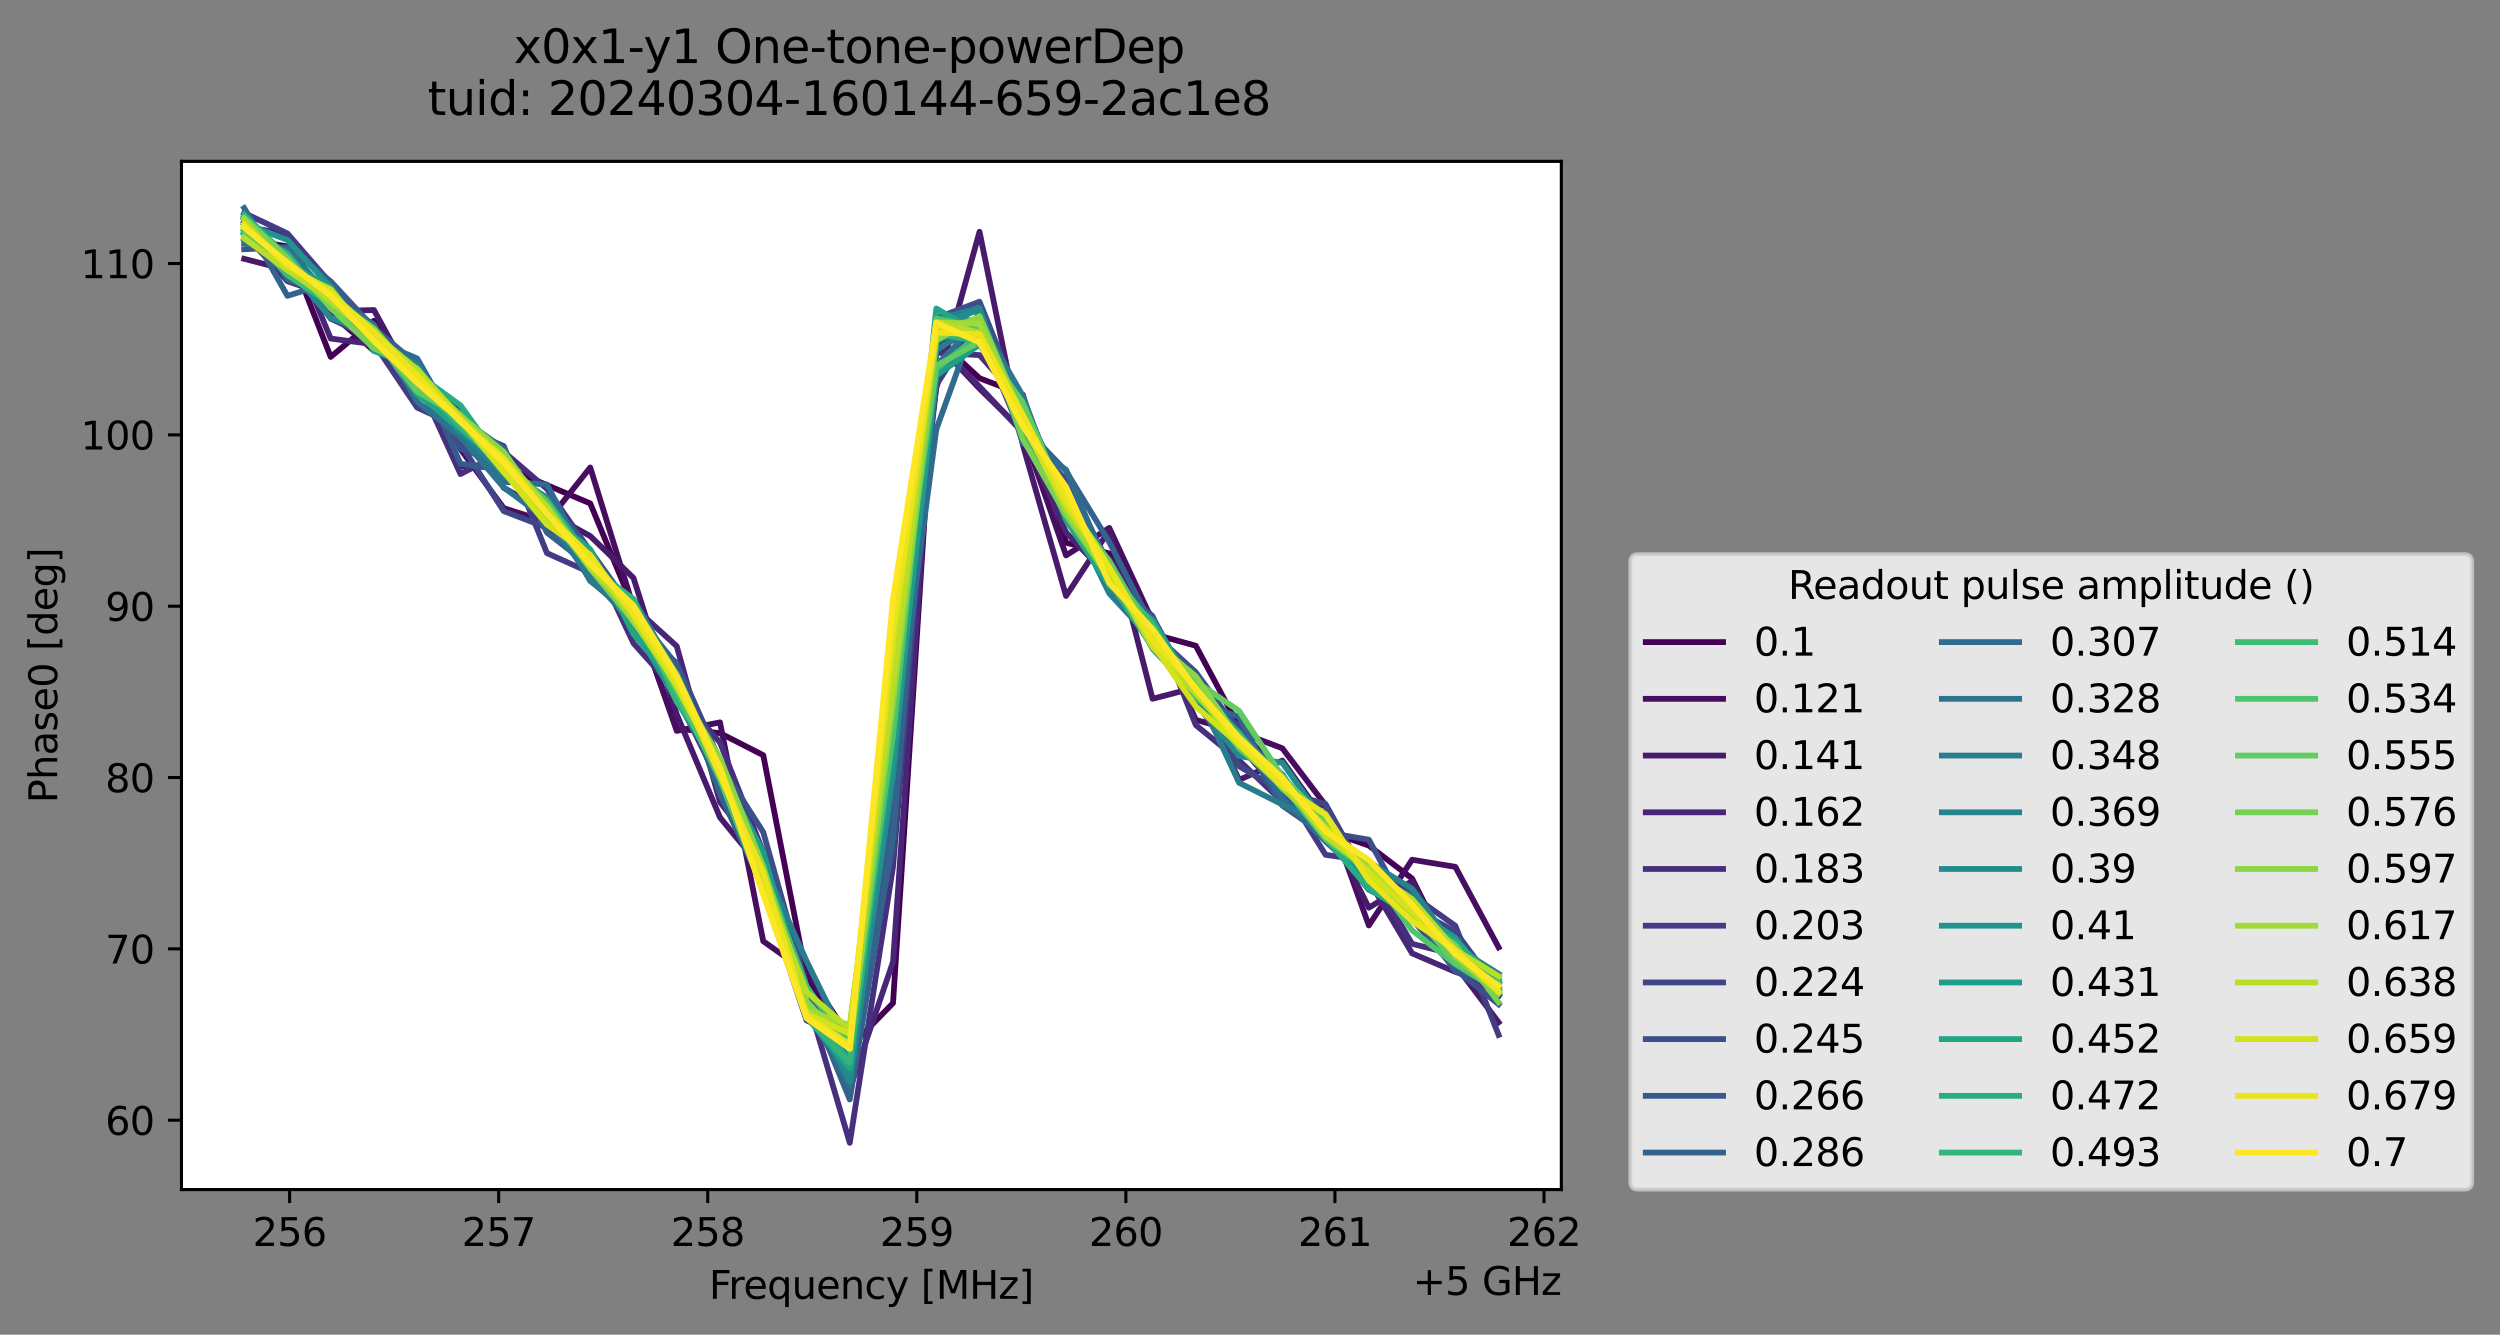 <?xml version="1.0" encoding="utf-8" standalone="no"?>
<!DOCTYPE svg PUBLIC "-//W3C//DTD SVG 1.1//EN"
  "http://www.w3.org/Graphics/SVG/1.1/DTD/svg11.dtd">
<svg xmlns:xlink="http://www.w3.org/1999/xlink" width="647.026pt" height="345.428pt" viewBox="0 0 647.026 345.428" xmlns="http://www.w3.org/2000/svg" version="1.1">
 <rect x="0" y="0" width="647.026" height="345.428" fill="#808080" stroke="none"/>
 <defs>
  <style type="text/css">*{stroke-linejoin: round; stroke-linecap: butt}</style>
 </defs>
 <g id="figure_1">
  <g id="patch_1">
   <path d="M 0 345.428 
L 647.026 345.428 
L 647.026 -0 
L 0 -0 
L 0 345.428 
z
" style="fill: none; opacity: 0"/>
  </g>
  <g id="axes_1">
   <g id="patch_2">
    <path d="M 46.966 307.872 
L 404.086 307.872 
L 404.086 41.76 
L 46.966 41.76 
z
" style="fill: #ffffff"/>
   </g>
   <g id="matplotlib.axis_1">
    <g id="xtick_1">
     <g id="line2d_1">
      <defs>
       <path id="md27d502ef6" d="M 0 0 
L 0 3.5 
" style="stroke: #000000; stroke-width: 0.8"/>
      </defs>
      <g>
       <use xlink:href="#md27d502ef6" x="74.949" y="307.872" style="stroke: #000000; stroke-width: 0.8"/>
      </g>
     </g>
     <g id="text_1">
      <!-- 256 -->
      <g transform="translate(65.405 322.47) scale(0.1 -0.1)">
       <defs>
        <path id="DejaVuSans-32" d="M 1228 531 
L 3431 531 
L 3431 0 
L 469 0 
L 469 531 
Q 828 903 1448 1529 
Q 2069 2156 2228 2338 
Q 2531 2678 2651 2914 
Q 2772 3150 2772 3378 
Q 2772 3750 2511 3984 
Q 2250 4219 1831 4219 
Q 1534 4219 1204 4116 
Q 875 4013 500 3803 
L 500 4441 
Q 881 4594 1212 4672 
Q 1544 4750 1819 4750 
Q 2544 4750 2975 4387 
Q 3406 4025 3406 3419 
Q 3406 3131 3298 2873 
Q 3191 2616 2906 2266 
Q 2828 2175 2409 1742 
Q 1991 1309 1228 531 
z
" transform="scale(0.016)"/>
        <path id="DejaVuSans-35" d="M 691 4666 
L 3169 4666 
L 3169 4134 
L 1269 4134 
L 1269 2991 
Q 1406 3038 1543 3061 
Q 1681 3084 1819 3084 
Q 2600 3084 3056 2656 
Q 3513 2228 3513 1497 
Q 3513 744 3044 326 
Q 2575 -91 1722 -91 
Q 1428 -91 1123 -41 
Q 819 9 494 109 
L 494 744 
Q 775 591 1075 516 
Q 1375 441 1709 441 
Q 2250 441 2565 725 
Q 2881 1009 2881 1497 
Q 2881 1984 2565 2268 
Q 2250 2553 1709 2553 
Q 1456 2553 1204 2497 
Q 953 2441 691 2322 
L 691 4666 
z
" transform="scale(0.016)"/>
        <path id="DejaVuSans-36" d="M 2113 2584 
Q 1688 2584 1439 2293 
Q 1191 2003 1191 1497 
Q 1191 994 1439 701 
Q 1688 409 2113 409 
Q 2538 409 2786 701 
Q 3034 994 3034 1497 
Q 3034 2003 2786 2293 
Q 2538 2584 2113 2584 
z
M 3366 4563 
L 3366 3988 
Q 3128 4100 2886 4159 
Q 2644 4219 2406 4219 
Q 1781 4219 1451 3797 
Q 1122 3375 1075 2522 
Q 1259 2794 1537 2939 
Q 1816 3084 2150 3084 
Q 2853 3084 3261 2657 
Q 3669 2231 3669 1497 
Q 3669 778 3244 343 
Q 2819 -91 2113 -91 
Q 1303 -91 875 529 
Q 447 1150 447 2328 
Q 447 3434 972 4092 
Q 1497 4750 2381 4750 
Q 2619 4750 2861 4703 
Q 3103 4656 3366 4563 
z
" transform="scale(0.016)"/>
       </defs>
       <use xlink:href="#DejaVuSans-32"/>
       <use xlink:href="#DejaVuSans-35" x="63.623"/>
       <use xlink:href="#DejaVuSans-36" x="127.246"/>
      </g>
     </g>
    </g>
    <g id="xtick_2">
     <g id="line2d_2">
      <g>
       <use xlink:href="#md27d502ef6" x="129.058" y="307.872" style="stroke: #000000; stroke-width: 0.8"/>
      </g>
     </g>
     <g id="text_2">
      <!-- 257 -->
      <g transform="translate(119.514 322.47) scale(0.1 -0.1)">
       <defs>
        <path id="DejaVuSans-37" d="M 525 4666 
L 3525 4666 
L 3525 4397 
L 1831 0 
L 1172 0 
L 2766 4134 
L 525 4134 
L 525 4666 
z
" transform="scale(0.016)"/>
       </defs>
       <use xlink:href="#DejaVuSans-32"/>
       <use xlink:href="#DejaVuSans-35" x="63.623"/>
       <use xlink:href="#DejaVuSans-37" x="127.246"/>
      </g>
     </g>
    </g>
    <g id="xtick_3">
     <g id="line2d_3">
      <g>
       <use xlink:href="#md27d502ef6" x="183.167" y="307.872" style="stroke: #000000; stroke-width: 0.8"/>
      </g>
     </g>
     <g id="text_3">
      <!-- 258 -->
      <g transform="translate(173.623 322.47) scale(0.1 -0.1)">
       <defs>
        <path id="DejaVuSans-38" d="M 2034 2216 
Q 1584 2216 1326 1975 
Q 1069 1734 1069 1313 
Q 1069 891 1326 650 
Q 1584 409 2034 409 
Q 2484 409 2743 651 
Q 3003 894 3003 1313 
Q 3003 1734 2745 1975 
Q 2488 2216 2034 2216 
z
M 1403 2484 
Q 997 2584 770 2862 
Q 544 3141 544 3541 
Q 544 4100 942 4425 
Q 1341 4750 2034 4750 
Q 2731 4750 3128 4425 
Q 3525 4100 3525 3541 
Q 3525 3141 3298 2862 
Q 3072 2584 2669 2484 
Q 3125 2378 3379 2068 
Q 3634 1759 3634 1313 
Q 3634 634 3220 271 
Q 2806 -91 2034 -91 
Q 1263 -91 848 271 
Q 434 634 434 1313 
Q 434 1759 690 2068 
Q 947 2378 1403 2484 
z
M 1172 3481 
Q 1172 3119 1398 2916 
Q 1625 2713 2034 2713 
Q 2441 2713 2670 2916 
Q 2900 3119 2900 3481 
Q 2900 3844 2670 4047 
Q 2441 4250 2034 4250 
Q 1625 4250 1398 4047 
Q 1172 3844 1172 3481 
z
" transform="scale(0.016)"/>
       </defs>
       <use xlink:href="#DejaVuSans-32"/>
       <use xlink:href="#DejaVuSans-35" x="63.623"/>
       <use xlink:href="#DejaVuSans-38" x="127.246"/>
      </g>
     </g>
    </g>
    <g id="xtick_4">
     <g id="line2d_4">
      <g>
       <use xlink:href="#md27d502ef6" x="237.276" y="307.872" style="stroke: #000000; stroke-width: 0.8"/>
      </g>
     </g>
     <g id="text_4">
      <!-- 259 -->
      <g transform="translate(227.732 322.47) scale(0.1 -0.1)">
       <defs>
        <path id="DejaVuSans-39" d="M 703 97 
L 703 672 
Q 941 559 1184 500 
Q 1428 441 1663 441 
Q 2288 441 2617 861 
Q 2947 1281 2994 2138 
Q 2813 1869 2534 1725 
Q 2256 1581 1919 1581 
Q 1219 1581 811 2004 
Q 403 2428 403 3163 
Q 403 3881 828 4315 
Q 1253 4750 1959 4750 
Q 2769 4750 3195 4129 
Q 3622 3509 3622 2328 
Q 3622 1225 3098 567 
Q 2575 -91 1691 -91 
Q 1453 -91 1209 -44 
Q 966 3 703 97 
z
M 1959 2075 
Q 2384 2075 2632 2365 
Q 2881 2656 2881 3163 
Q 2881 3666 2632 3958 
Q 2384 4250 1959 4250 
Q 1534 4250 1286 3958 
Q 1038 3666 1038 3163 
Q 1038 2656 1286 2365 
Q 1534 2075 1959 2075 
z
" transform="scale(0.016)"/>
       </defs>
       <use xlink:href="#DejaVuSans-32"/>
       <use xlink:href="#DejaVuSans-35" x="63.623"/>
       <use xlink:href="#DejaVuSans-39" x="127.246"/>
      </g>
     </g>
    </g>
    <g id="xtick_5">
     <g id="line2d_5">
      <g>
       <use xlink:href="#md27d502ef6" x="291.385" y="307.872" style="stroke: #000000; stroke-width: 0.8"/>
      </g>
     </g>
     <g id="text_5">
      <!-- 260 -->
      <g transform="translate(281.841 322.47) scale(0.1 -0.1)">
       <defs>
        <path id="DejaVuSans-30" d="M 2034 4250 
Q 1547 4250 1301 3770 
Q 1056 3291 1056 2328 
Q 1056 1369 1301 889 
Q 1547 409 2034 409 
Q 2525 409 2770 889 
Q 3016 1369 3016 2328 
Q 3016 3291 2770 3770 
Q 2525 4250 2034 4250 
z
M 2034 4750 
Q 2819 4750 3233 4129 
Q 3647 3509 3647 2328 
Q 3647 1150 3233 529 
Q 2819 -91 2034 -91 
Q 1250 -91 836 529 
Q 422 1150 422 2328 
Q 422 3509 836 4129 
Q 1250 4750 2034 4750 
z
" transform="scale(0.016)"/>
       </defs>
       <use xlink:href="#DejaVuSans-32"/>
       <use xlink:href="#DejaVuSans-36" x="63.623"/>
       <use xlink:href="#DejaVuSans-30" x="127.246"/>
      </g>
     </g>
    </g>
    <g id="xtick_6">
     <g id="line2d_6">
      <g>
       <use xlink:href="#md27d502ef6" x="345.494" y="307.872" style="stroke: #000000; stroke-width: 0.8"/>
      </g>
     </g>
     <g id="text_6">
      <!-- 261 -->
      <g transform="translate(335.95 322.47) scale(0.1 -0.1)">
       <defs>
        <path id="DejaVuSans-31" d="M 794 531 
L 1825 531 
L 1825 4091 
L 703 3866 
L 703 4441 
L 1819 4666 
L 2450 4666 
L 2450 531 
L 3481 531 
L 3481 0 
L 794 0 
L 794 531 
z
" transform="scale(0.016)"/>
       </defs>
       <use xlink:href="#DejaVuSans-32"/>
       <use xlink:href="#DejaVuSans-36" x="63.623"/>
       <use xlink:href="#DejaVuSans-31" x="127.246"/>
      </g>
     </g>
    </g>
    <g id="xtick_7">
     <g id="line2d_7">
      <g>
       <use xlink:href="#md27d502ef6" x="399.603" y="307.872" style="stroke: #000000; stroke-width: 0.8"/>
      </g>
     </g>
     <g id="text_7">
      <!-- 262 -->
      <g transform="translate(390.059 322.47) scale(0.1 -0.1)">
       <use xlink:href="#DejaVuSans-32"/>
       <use xlink:href="#DejaVuSans-36" x="63.623"/>
       <use xlink:href="#DejaVuSans-32" x="127.246"/>
      </g>
     </g>
    </g>
    <g id="text_8">
     <!-- Frequency [MHz] -->
     <g transform="translate(183.507 336.149) scale(0.1 -0.1)">
      <defs>
       <path id="DejaVuSans-46" d="M 628 4666 
L 3309 4666 
L 3309 4134 
L 1259 4134 
L 1259 2759 
L 3109 2759 
L 3109 2228 
L 1259 2228 
L 1259 0 
L 628 0 
L 628 4666 
z
" transform="scale(0.016)"/>
       <path id="DejaVuSans-72" d="M 2631 2963 
Q 2534 3019 2420 3045 
Q 2306 3072 2169 3072 
Q 1681 3072 1420 2755 
Q 1159 2438 1159 1844 
L 1159 0 
L 581 0 
L 581 3500 
L 1159 3500 
L 1159 2956 
Q 1341 3275 1631 3429 
Q 1922 3584 2338 3584 
Q 2397 3584 2469 3576 
Q 2541 3569 2628 3553 
L 2631 2963 
z
" transform="scale(0.016)"/>
       <path id="DejaVuSans-65" d="M 3597 1894 
L 3597 1613 
L 953 1613 
Q 991 1019 1311 708 
Q 1631 397 2203 397 
Q 2534 397 2845 478 
Q 3156 559 3463 722 
L 3463 178 
Q 3153 47 2828 -22 
Q 2503 -91 2169 -91 
Q 1331 -91 842 396 
Q 353 884 353 1716 
Q 353 2575 817 3079 
Q 1281 3584 2069 3584 
Q 2775 3584 3186 3129 
Q 3597 2675 3597 1894 
z
M 3022 2063 
Q 3016 2534 2758 2815 
Q 2500 3097 2075 3097 
Q 1594 3097 1305 2825 
Q 1016 2553 972 2059 
L 3022 2063 
z
" transform="scale(0.016)"/>
       <path id="DejaVuSans-71" d="M 947 1747 
Q 947 1113 1208 752 
Q 1469 391 1925 391 
Q 2381 391 2643 752 
Q 2906 1113 2906 1747 
Q 2906 2381 2643 2742 
Q 2381 3103 1925 3103 
Q 1469 3103 1208 2742 
Q 947 2381 947 1747 
z
M 2906 525 
Q 2725 213 2448 61 
Q 2172 -91 1784 -91 
Q 1150 -91 751 415 
Q 353 922 353 1747 
Q 353 2572 751 3078 
Q 1150 3584 1784 3584 
Q 2172 3584 2448 3432 
Q 2725 3281 2906 2969 
L 2906 3500 
L 3481 3500 
L 3481 -1331 
L 2906 -1331 
L 2906 525 
z
" transform="scale(0.016)"/>
       <path id="DejaVuSans-75" d="M 544 1381 
L 544 3500 
L 1119 3500 
L 1119 1403 
Q 1119 906 1312 657 
Q 1506 409 1894 409 
Q 2359 409 2629 706 
Q 2900 1003 2900 1516 
L 2900 3500 
L 3475 3500 
L 3475 0 
L 2900 0 
L 2900 538 
Q 2691 219 2414 64 
Q 2138 -91 1772 -91 
Q 1169 -91 856 284 
Q 544 659 544 1381 
z
M 1991 3584 
L 1991 3584 
z
" transform="scale(0.016)"/>
       <path id="DejaVuSans-6e" d="M 3513 2113 
L 3513 0 
L 2938 0 
L 2938 2094 
Q 2938 2591 2744 2837 
Q 2550 3084 2163 3084 
Q 1697 3084 1428 2787 
Q 1159 2491 1159 1978 
L 1159 0 
L 581 0 
L 581 3500 
L 1159 3500 
L 1159 2956 
Q 1366 3272 1645 3428 
Q 1925 3584 2291 3584 
Q 2894 3584 3203 3211 
Q 3513 2838 3513 2113 
z
" transform="scale(0.016)"/>
       <path id="DejaVuSans-63" d="M 3122 3366 
L 3122 2828 
Q 2878 2963 2633 3030 
Q 2388 3097 2138 3097 
Q 1578 3097 1268 2742 
Q 959 2388 959 1747 
Q 959 1106 1268 751 
Q 1578 397 2138 397 
Q 2388 397 2633 464 
Q 2878 531 3122 666 
L 3122 134 
Q 2881 22 2623 -34 
Q 2366 -91 2075 -91 
Q 1284 -91 818 406 
Q 353 903 353 1747 
Q 353 2603 823 3093 
Q 1294 3584 2113 3584 
Q 2378 3584 2631 3529 
Q 2884 3475 3122 3366 
z
" transform="scale(0.016)"/>
       <path id="DejaVuSans-79" d="M 2059 -325 
Q 1816 -950 1584 -1140 
Q 1353 -1331 966 -1331 
L 506 -1331 
L 506 -850 
L 844 -850 
Q 1081 -850 1212 -737 
Q 1344 -625 1503 -206 
L 1606 56 
L 191 3500 
L 800 3500 
L 1894 763 
L 2988 3500 
L 3597 3500 
L 2059 -325 
z
" transform="scale(0.016)"/>
       <path id="DejaVuSans-20" transform="scale(0.016)"/>
       <path id="DejaVuSans-5b" d="M 550 4863 
L 1875 4863 
L 1875 4416 
L 1125 4416 
L 1125 -397 
L 1875 -397 
L 1875 -844 
L 550 -844 
L 550 4863 
z
" transform="scale(0.016)"/>
       <path id="DejaVuSans-4d" d="M 628 4666 
L 1569 4666 
L 2759 1491 
L 3956 4666 
L 4897 4666 
L 4897 0 
L 4281 0 
L 4281 4097 
L 3078 897 
L 2444 897 
L 1241 4097 
L 1241 0 
L 628 0 
L 628 4666 
z
" transform="scale(0.016)"/>
       <path id="DejaVuSans-48" d="M 628 4666 
L 1259 4666 
L 1259 2753 
L 3553 2753 
L 3553 4666 
L 4184 4666 
L 4184 0 
L 3553 0 
L 3553 2222 
L 1259 2222 
L 1259 0 
L 628 0 
L 628 4666 
z
" transform="scale(0.016)"/>
       <path id="DejaVuSans-7a" d="M 353 3500 
L 3084 3500 
L 3084 2975 
L 922 459 
L 3084 459 
L 3084 0 
L 275 0 
L 275 525 
L 2438 3041 
L 353 3041 
L 353 3500 
z
" transform="scale(0.016)"/>
       <path id="DejaVuSans-5d" d="M 1947 4863 
L 1947 -844 
L 622 -844 
L 622 -397 
L 1369 -397 
L 1369 4416 
L 622 4416 
L 622 4863 
L 1947 4863 
z
" transform="scale(0.016)"/>
      </defs>
      <use xlink:href="#DejaVuSans-46"/>
      <use xlink:href="#DejaVuSans-72" x="50.27"/>
      <use xlink:href="#DejaVuSans-65" x="89.133"/>
      <use xlink:href="#DejaVuSans-71" x="150.656"/>
      <use xlink:href="#DejaVuSans-75" x="214.133"/>
      <use xlink:href="#DejaVuSans-65" x="277.512"/>
      <use xlink:href="#DejaVuSans-6e" x="339.035"/>
      <use xlink:href="#DejaVuSans-63" x="402.414"/>
      <use xlink:href="#DejaVuSans-79" x="457.395"/>
      <use xlink:href="#DejaVuSans-20" x="516.574"/>
      <use xlink:href="#DejaVuSans-5b" x="548.361"/>
      <use xlink:href="#DejaVuSans-4d" x="587.375"/>
      <use xlink:href="#DejaVuSans-48" x="673.654"/>
      <use xlink:href="#DejaVuSans-7a" x="748.85"/>
      <use xlink:href="#DejaVuSans-5d" x="801.34"/>
     </g>
    </g>
    <g id="text_9">
     <!-- +5 GHz -->
     <g transform="translate(365.648 335.149) scale(0.1 -0.1)">
      <defs>
       <path id="DejaVuSans-2b" d="M 2944 4013 
L 2944 2272 
L 4684 2272 
L 4684 1741 
L 2944 1741 
L 2944 0 
L 2419 0 
L 2419 1741 
L 678 1741 
L 678 2272 
L 2419 2272 
L 2419 4013 
L 2944 4013 
z
" transform="scale(0.016)"/>
       <path id="DejaVuSans-47" d="M 3809 666 
L 3809 1919 
L 2778 1919 
L 2778 2438 
L 4434 2438 
L 4434 434 
Q 4069 175 3628 42 
Q 3188 -91 2688 -91 
Q 1594 -91 976 548 
Q 359 1188 359 2328 
Q 359 3472 976 4111 
Q 1594 4750 2688 4750 
Q 3144 4750 3555 4637 
Q 3966 4525 4313 4306 
L 4313 3634 
Q 3963 3931 3569 4081 
Q 3175 4231 2741 4231 
Q 1884 4231 1454 3753 
Q 1025 3275 1025 2328 
Q 1025 1384 1454 906 
Q 1884 428 2741 428 
Q 3075 428 3337 486 
Q 3600 544 3809 666 
z
" transform="scale(0.016)"/>
      </defs>
      <use xlink:href="#DejaVuSans-2b"/>
      <use xlink:href="#DejaVuSans-35" x="83.789"/>
      <use xlink:href="#DejaVuSans-20" x="147.412"/>
      <use xlink:href="#DejaVuSans-47" x="179.199"/>
      <use xlink:href="#DejaVuSans-48" x="256.689"/>
      <use xlink:href="#DejaVuSans-7a" x="331.885"/>
     </g>
    </g>
   </g>
   <g id="matplotlib.axis_2">
    <g id="ytick_1">
     <g id="line2d_8">
      <defs>
       <path id="m8f6cf25c5e" d="M 0 0 
L -3.5 0 
" style="stroke: #000000; stroke-width: 0.8"/>
      </defs>
      <g>
       <use xlink:href="#m8f6cf25c5e" x="46.966" y="289.923" style="stroke: #000000; stroke-width: 0.8"/>
      </g>
     </g>
     <g id="text_10">
      <!-- 60 -->
      <g transform="translate(27.241 293.723) scale(0.1 -0.1)">
       <use xlink:href="#DejaVuSans-36"/>
       <use xlink:href="#DejaVuSans-30" x="63.623"/>
      </g>
     </g>
    </g>
    <g id="ytick_2">
     <g id="line2d_9">
      <g>
       <use xlink:href="#m8f6cf25c5e" x="46.966" y="245.58" style="stroke: #000000; stroke-width: 0.8"/>
      </g>
     </g>
     <g id="text_11">
      <!-- 70 -->
      <g transform="translate(27.241 249.379) scale(0.1 -0.1)">
       <use xlink:href="#DejaVuSans-37"/>
       <use xlink:href="#DejaVuSans-30" x="63.623"/>
      </g>
     </g>
    </g>
    <g id="ytick_3">
     <g id="line2d_10">
      <g>
       <use xlink:href="#m8f6cf25c5e" x="46.966" y="201.236" style="stroke: #000000; stroke-width: 0.8"/>
      </g>
     </g>
     <g id="text_12">
      <!-- 80 -->
      <g transform="translate(27.241 205.035) scale(0.1 -0.1)">
       <use xlink:href="#DejaVuSans-38"/>
       <use xlink:href="#DejaVuSans-30" x="63.623"/>
      </g>
     </g>
    </g>
    <g id="ytick_4">
     <g id="line2d_11">
      <g>
       <use xlink:href="#m8f6cf25c5e" x="46.966" y="156.892" style="stroke: #000000; stroke-width: 0.8"/>
      </g>
     </g>
     <g id="text_13">
      <!-- 90 -->
      <g transform="translate(27.241 160.691) scale(0.1 -0.1)">
       <use xlink:href="#DejaVuSans-39"/>
       <use xlink:href="#DejaVuSans-30" x="63.623"/>
      </g>
     </g>
    </g>
    <g id="ytick_5">
     <g id="line2d_12">
      <g>
       <use xlink:href="#m8f6cf25c5e" x="46.966" y="112.548" style="stroke: #000000; stroke-width: 0.8"/>
      </g>
     </g>
     <g id="text_14">
      <!-- 100 -->
      <g transform="translate(20.878 116.348) scale(0.1 -0.1)">
       <use xlink:href="#DejaVuSans-31"/>
       <use xlink:href="#DejaVuSans-30" x="63.623"/>
       <use xlink:href="#DejaVuSans-30" x="127.246"/>
      </g>
     </g>
    </g>
    <g id="ytick_6">
     <g id="line2d_13">
      <g>
       <use xlink:href="#m8f6cf25c5e" x="46.966" y="68.205" style="stroke: #000000; stroke-width: 0.8"/>
      </g>
     </g>
     <g id="text_15">
      <!-- 110 -->
      <g transform="translate(20.878 72.004) scale(0.1 -0.1)">
       <use xlink:href="#DejaVuSans-31"/>
       <use xlink:href="#DejaVuSans-31" x="63.623"/>
       <use xlink:href="#DejaVuSans-30" x="127.246"/>
      </g>
     </g>
    </g>
    <g id="text_16">
     <!-- Phase0 [deg] -->
     <g transform="translate(14.798 207.842) rotate(-90) scale(0.1 -0.1)">
      <defs>
       <path id="DejaVuSans-50" d="M 1259 4147 
L 1259 2394 
L 2053 2394 
Q 2494 2394 2734 2622 
Q 2975 2850 2975 3272 
Q 2975 3691 2734 3919 
Q 2494 4147 2053 4147 
L 1259 4147 
z
M 628 4666 
L 2053 4666 
Q 2838 4666 3239 4311 
Q 3641 3956 3641 3272 
Q 3641 2581 3239 2228 
Q 2838 1875 2053 1875 
L 1259 1875 
L 1259 0 
L 628 0 
L 628 4666 
z
" transform="scale(0.016)"/>
       <path id="DejaVuSans-68" d="M 3513 2113 
L 3513 0 
L 2938 0 
L 2938 2094 
Q 2938 2591 2744 2837 
Q 2550 3084 2163 3084 
Q 1697 3084 1428 2787 
Q 1159 2491 1159 1978 
L 1159 0 
L 581 0 
L 581 4863 
L 1159 4863 
L 1159 2956 
Q 1366 3272 1645 3428 
Q 1925 3584 2291 3584 
Q 2894 3584 3203 3211 
Q 3513 2838 3513 2113 
z
" transform="scale(0.016)"/>
       <path id="DejaVuSans-61" d="M 2194 1759 
Q 1497 1759 1228 1600 
Q 959 1441 959 1056 
Q 959 750 1161 570 
Q 1363 391 1709 391 
Q 2188 391 2477 730 
Q 2766 1069 2766 1631 
L 2766 1759 
L 2194 1759 
z
M 3341 1997 
L 3341 0 
L 2766 0 
L 2766 531 
Q 2569 213 2275 61 
Q 1981 -91 1556 -91 
Q 1019 -91 701 211 
Q 384 513 384 1019 
Q 384 1609 779 1909 
Q 1175 2209 1959 2209 
L 2766 2209 
L 2766 2266 
Q 2766 2663 2505 2880 
Q 2244 3097 1772 3097 
Q 1472 3097 1187 3025 
Q 903 2953 641 2809 
L 641 3341 
Q 956 3463 1253 3523 
Q 1550 3584 1831 3584 
Q 2591 3584 2966 3190 
Q 3341 2797 3341 1997 
z
" transform="scale(0.016)"/>
       <path id="DejaVuSans-73" d="M 2834 3397 
L 2834 2853 
Q 2591 2978 2328 3040 
Q 2066 3103 1784 3103 
Q 1356 3103 1142 2972 
Q 928 2841 928 2578 
Q 928 2378 1081 2264 
Q 1234 2150 1697 2047 
L 1894 2003 
Q 2506 1872 2764 1633 
Q 3022 1394 3022 966 
Q 3022 478 2636 193 
Q 2250 -91 1575 -91 
Q 1294 -91 989 -36 
Q 684 19 347 128 
L 347 722 
Q 666 556 975 473 
Q 1284 391 1588 391 
Q 1994 391 2212 530 
Q 2431 669 2431 922 
Q 2431 1156 2273 1281 
Q 2116 1406 1581 1522 
L 1381 1569 
Q 847 1681 609 1914 
Q 372 2147 372 2553 
Q 372 3047 722 3315 
Q 1072 3584 1716 3584 
Q 2034 3584 2315 3537 
Q 2597 3491 2834 3397 
z
" transform="scale(0.016)"/>
       <path id="DejaVuSans-64" d="M 2906 2969 
L 2906 4863 
L 3481 4863 
L 3481 0 
L 2906 0 
L 2906 525 
Q 2725 213 2448 61 
Q 2172 -91 1784 -91 
Q 1150 -91 751 415 
Q 353 922 353 1747 
Q 353 2572 751 3078 
Q 1150 3584 1784 3584 
Q 2172 3584 2448 3432 
Q 2725 3281 2906 2969 
z
M 947 1747 
Q 947 1113 1208 752 
Q 1469 391 1925 391 
Q 2381 391 2643 752 
Q 2906 1113 2906 1747 
Q 2906 2381 2643 2742 
Q 2381 3103 1925 3103 
Q 1469 3103 1208 2742 
Q 947 2381 947 1747 
z
" transform="scale(0.016)"/>
       <path id="DejaVuSans-67" d="M 2906 1791 
Q 2906 2416 2648 2759 
Q 2391 3103 1925 3103 
Q 1463 3103 1205 2759 
Q 947 2416 947 1791 
Q 947 1169 1205 825 
Q 1463 481 1925 481 
Q 2391 481 2648 825 
Q 2906 1169 2906 1791 
z
M 3481 434 
Q 3481 -459 3084 -895 
Q 2688 -1331 1869 -1331 
Q 1566 -1331 1297 -1286 
Q 1028 -1241 775 -1147 
L 775 -588 
Q 1028 -725 1275 -790 
Q 1522 -856 1778 -856 
Q 2344 -856 2625 -561 
Q 2906 -266 2906 331 
L 2906 616 
Q 2728 306 2450 153 
Q 2172 0 1784 0 
Q 1141 0 747 490 
Q 353 981 353 1791 
Q 353 2603 747 3093 
Q 1141 3584 1784 3584 
Q 2172 3584 2450 3431 
Q 2728 3278 2906 2969 
L 2906 3500 
L 3481 3500 
L 3481 434 
z
" transform="scale(0.016)"/>
      </defs>
      <use xlink:href="#DejaVuSans-50"/>
      <use xlink:href="#DejaVuSans-68" x="60.303"/>
      <use xlink:href="#DejaVuSans-61" x="123.682"/>
      <use xlink:href="#DejaVuSans-73" x="184.961"/>
      <use xlink:href="#DejaVuSans-65" x="237.061"/>
      <use xlink:href="#DejaVuSans-30" x="298.584"/>
      <use xlink:href="#DejaVuSans-20" x="362.207"/>
      <use xlink:href="#DejaVuSans-5b" x="393.994"/>
      <use xlink:href="#DejaVuSans-64" x="433.008"/>
      <use xlink:href="#DejaVuSans-65" x="496.484"/>
      <use xlink:href="#DejaVuSans-67" x="558.008"/>
      <use xlink:href="#DejaVuSans-5d" x="621.484"/>
     </g>
    </g>
   </g>
   <g id="line2d_14">
    <path d="M 63.198 61.902 
L 74.393 63.765 
L 85.588 92.375 
L 96.783 83.024 
L 107.978 97.849 
L 119.173 109.399 
L 130.368 120.744 
L 141.563 125.554 
L 152.758 130.289 
L 163.953 157.329 
L 175.148 188.577 
L 186.343 189.743 
L 197.538 195.454 
L 208.733 252.896 
L 219.928 271.112 
L 231.123 259.614 
L 242.318 87.494 
L 253.513 97.891 
L 264.708 102.151 
L 275.903 140.463 
L 287.098 143.244 
L 298.293 164.056 
L 309.488 167.126 
L 320.683 188.09 
L 331.878 201.619 
L 343.073 214.973 
L 354.268 218.844 
L 365.463 227.378 
L 376.658 249.702 
L 387.853 257.781 
" clip-path="url(#pee7864c873)" style="fill: none; stroke: #440154; stroke-width: 1.5; stroke-linecap: square"/>
   </g>
   <g id="line2d_15">
    <path d="M 63.198 57.444 
L 74.393 65.74 
L 85.588 81.128 
L 96.783 90.795 
L 107.978 93.917 
L 119.173 116.258 
L 130.368 131.503 
L 141.563 135.094 
L 152.758 120.987 
L 163.953 157.154 
L 175.148 189.159 
L 186.343 186.959 
L 197.538 243.597 
L 208.733 251.554 
L 219.928 268.607 
L 231.123 219.625 
L 242.318 88.752 
L 253.513 100.574 
L 264.708 111.574 
L 275.903 143.746 
L 287.098 136.636 
L 298.293 160.729 
L 309.488 186.316 
L 320.683 189.402 
L 331.878 193.668 
L 343.073 208.407 
L 354.268 239.52 
L 365.463 222.51 
L 376.658 224.348 
L 387.853 245.195 
" clip-path="url(#pee7864c873)" style="fill: none; stroke: #470d60; stroke-width: 1.5; stroke-linecap: square"/>
   </g>
   <g id="line2d_16">
    <path d="M 63.198 66.997 
L 74.393 69.878 
L 85.588 80.538 
L 96.783 80.242 
L 107.978 100.743 
L 119.173 105.737 
L 130.368 126.249 
L 141.563 132.564 
L 152.758 138.741 
L 163.953 149.578 
L 175.148 184.886 
L 186.343 211.565 
L 197.538 225.239 
L 208.733 263.588 
L 219.928 272.004 
L 231.123 181.368 
L 242.318 100.455 
L 253.513 59.982 
L 264.708 115.098 
L 275.903 154.242 
L 287.098 137.202 
L 298.293 180.851 
L 309.488 177.932 
L 320.683 201.846 
L 331.878 196.838 
L 343.073 212.55 
L 354.268 234.923 
L 365.463 228.033 
L 376.658 249.761 
L 387.853 264.588 
" clip-path="url(#pee7864c873)" style="fill: none; stroke: #481a6c; stroke-width: 1.5; stroke-linecap: square"/>
   </g>
   <g id="line2d_17">
    <path d="M 63.198 58.666 
L 74.393 60.571 
L 85.588 87.627 
L 96.783 89.104 
L 107.978 98.924 
L 119.173 120.741 
L 130.368 120.928 
L 141.563 131.879 
L 152.758 145.851 
L 163.953 157.065 
L 175.148 167.238 
L 186.343 207.595 
L 197.538 222.088 
L 208.733 259.497 
L 219.928 281.853 
L 231.123 248.944 
L 242.318 88.546 
L 253.513 100.049 
L 264.708 111.956 
L 275.903 137.781 
L 287.098 149.527 
L 298.293 165.742 
L 309.488 174.806 
L 320.683 192.83 
L 331.878 205.619 
L 343.073 208.592 
L 354.268 227.863 
L 365.463 246.738 
L 376.658 251.54 
L 387.853 255.299 
" clip-path="url(#pee7864c873)" style="fill: none; stroke: #482576; stroke-width: 1.5; stroke-linecap: square"/>
   </g>
   <g id="line2d_18">
    <path d="M 63.198 60.487 
L 74.393 72.779 
L 85.588 76.722 
L 96.783 87.341 
L 107.978 98.073 
L 119.173 122.697 
L 130.368 116.9 
L 141.563 126.53 
L 152.758 142.636 
L 163.953 166.486 
L 175.148 179.008 
L 186.343 192.196 
L 197.538 220.569 
L 208.733 257.824 
L 219.928 295.776 
L 231.123 224.316 
L 242.318 91.277 
L 253.513 91.902 
L 264.708 104.47 
L 275.903 130.519 
L 287.098 149.459 
L 298.293 159.474 
L 309.488 187.66 
L 320.683 196.815 
L 331.878 207.481 
L 343.073 214.072 
L 354.268 225.108 
L 365.463 244.278 
L 376.658 247.068 
L 387.853 257.444 
" clip-path="url(#pee7864c873)" style="fill: none; stroke: #46307e; stroke-width: 1.5; stroke-linecap: square"/>
   </g>
   <g id="line2d_19">
    <path d="M 63.198 55.129 
L 74.393 60.423 
L 85.588 73.372 
L 96.783 88.875 
L 107.978 105.502 
L 119.173 110.655 
L 130.368 115.451 
L 141.563 143.157 
L 152.758 148.194 
L 163.953 156.175 
L 175.148 180.284 
L 186.343 202.874 
L 197.538 228.372 
L 208.733 255.453 
L 219.928 277.811 
L 231.123 207.885 
L 242.318 99.665 
L 253.513 81.9 
L 264.708 110.965 
L 275.903 133.838 
L 287.098 144.748 
L 298.293 164.265 
L 309.488 179.456 
L 320.683 187.908 
L 331.878 203.196 
L 343.073 221.232 
L 354.268 222.874 
L 365.463 231.647 
L 376.658 239.613 
L 387.853 267.849 
" clip-path="url(#pee7864c873)" style="fill: none; stroke: #443b84; stroke-width: 1.5; stroke-linecap: square"/>
   </g>
   <g id="line2d_20">
    <path d="M 63.198 56.789 
L 74.393 67.332 
L 85.588 82.485 
L 96.783 87.722 
L 107.978 94.347 
L 119.173 114.869 
L 130.368 132.276 
L 141.563 136.585 
L 152.758 147.392 
L 163.953 162.186 
L 175.148 171.598 
L 186.343 196.823 
L 197.538 230.352 
L 208.733 264.102 
L 219.928 269.039 
L 231.123 220.515 
L 242.318 89.298 
L 253.513 86.226 
L 264.708 113.061 
L 275.903 124.135 
L 287.098 146.163 
L 298.293 164.185 
L 309.488 181.436 
L 320.683 198.316 
L 331.878 204.825 
L 343.073 208.101 
L 354.268 228.36 
L 365.463 234.983 
L 376.658 241.133 
L 387.853 256.216 
" clip-path="url(#pee7864c873)" style="fill: none; stroke: #404588; stroke-width: 1.5; stroke-linecap: square"/>
   </g>
   <g id="line2d_21">
    <path d="M 63.198 58.003 
L 74.393 68.311 
L 85.588 79.501 
L 96.783 87.663 
L 107.978 94.767 
L 119.173 116.133 
L 130.368 120.27 
L 141.563 132.104 
L 152.758 150.258 
L 163.953 159.764 
L 175.148 178.943 
L 186.343 197.809 
L 197.538 215.383 
L 208.733 255.245 
L 219.928 273.207 
L 231.123 196.681 
L 242.318 82.342 
L 253.513 78.081 
L 264.708 105.983 
L 275.903 132.36 
L 287.098 146.88 
L 298.293 163.749 
L 309.488 173.993 
L 320.683 189.314 
L 331.878 205.55 
L 343.073 215.409 
L 354.268 217.316 
L 365.463 237.891 
L 376.658 250.887 
L 387.853 259.893 
" clip-path="url(#pee7864c873)" style="fill: none; stroke: #3c4f8a; stroke-width: 1.5; stroke-linecap: square"/>
   </g>
   <g id="line2d_22">
    <path d="M 63.198 64.5 
L 74.393 63.954 
L 85.588 72.825 
L 96.783 84.847 
L 107.978 94.348 
L 119.173 120.028 
L 130.368 121.537 
L 141.563 128.809 
L 152.758 142.468 
L 163.953 158.096 
L 175.148 172.114 
L 186.343 200.987 
L 197.538 224.709 
L 208.733 260.307 
L 219.928 280.866 
L 231.123 210.275 
L 242.318 96.516 
L 253.513 86.677 
L 264.708 105.988 
L 275.903 126.622 
L 287.098 151.68 
L 298.293 159.651 
L 309.488 180.332 
L 320.683 190.057 
L 331.878 208.489 
L 343.073 216.289 
L 354.268 230.281 
L 365.463 235.938 
L 376.658 251.384 
L 387.853 254.411 
" clip-path="url(#pee7864c873)" style="fill: none; stroke: #38598c; stroke-width: 1.5; stroke-linecap: square"/>
   </g>
   <g id="line2d_23">
    <path d="M 63.198 56.82 
L 74.393 76.568 
L 85.588 73.086 
L 96.783 89.523 
L 107.978 96.149 
L 119.173 108.16 
L 130.368 116.129 
L 141.563 137.85 
L 152.758 146.555 
L 163.953 160.303 
L 175.148 174.592 
L 186.343 205.431 
L 197.538 229.807 
L 208.733 257.287 
L 219.928 284.56 
L 231.123 216.788 
L 242.318 81.974 
L 253.513 83.212 
L 264.708 110.249 
L 275.903 121.926 
L 287.098 140.307 
L 298.293 162.282 
L 309.488 181.825 
L 320.683 185.486 
L 331.878 207.32 
L 343.073 214.518 
L 354.268 227.285 
L 365.463 235.617 
L 376.658 248.007 
L 387.853 254.499 
" clip-path="url(#pee7864c873)" style="fill: none; stroke: #33628d; stroke-width: 1.5; stroke-linecap: square"/>
   </g>
   <g id="line2d_24">
    <path d="M 63.198 53.856 
L 74.393 72.322 
L 85.588 76.475 
L 96.783 88.074 
L 107.978 92.776 
L 119.173 112.457 
L 130.368 124.71 
L 141.563 125.394 
L 152.758 146.958 
L 163.953 159.524 
L 175.148 177.45 
L 186.343 197.523 
L 197.538 226.283 
L 208.733 261.515 
L 219.928 280.328 
L 231.123 195.804 
L 242.318 111.133 
L 253.513 80.094 
L 264.708 114.695 
L 275.903 121.569 
L 287.098 147.945 
L 298.293 165.099 
L 309.488 179.858 
L 320.683 189.884 
L 331.878 206.56 
L 343.073 217.782 
L 354.268 227.994 
L 365.463 231.677 
L 376.658 245.229 
L 387.853 256.135 
" clip-path="url(#pee7864c873)" style="fill: none; stroke: #2f6b8e; stroke-width: 1.5; stroke-linecap: square"/>
   </g>
   <g id="line2d_25">
    <path d="M 63.198 62.987 
L 74.393 64.489 
L 85.588 76.858 
L 96.783 84.005 
L 107.978 103.986 
L 119.173 113.113 
L 130.368 126.166 
L 141.563 134.477 
L 152.758 149.15 
L 163.953 161.528 
L 175.148 181.07 
L 186.343 196.975 
L 197.538 230.847 
L 208.733 257.208 
L 219.928 280.969 
L 231.123 196.05 
L 242.318 94.549 
L 253.513 83.064 
L 264.708 102.433 
L 275.903 132.748 
L 287.098 146.2 
L 298.293 167.901 
L 309.488 179.697 
L 320.683 190.529 
L 331.878 200.437 
L 343.073 217.268 
L 354.268 226.199 
L 365.463 235.823 
L 376.658 245.007 
L 387.853 252.056 
" clip-path="url(#pee7864c873)" style="fill: none; stroke: #2c738e; stroke-width: 1.5; stroke-linecap: square"/>
   </g>
   <g id="line2d_26">
    <path d="M 63.198 59.611 
L 74.393 68.586 
L 85.588 76.627 
L 96.783 85.853 
L 107.978 96.594 
L 119.173 108.387 
L 130.368 123.18 
L 141.563 128.735 
L 152.758 150.383 
L 163.953 158.236 
L 175.148 176.154 
L 186.343 202.678 
L 197.538 223.753 
L 208.733 248.703 
L 219.928 271.497 
L 231.123 192.951 
L 242.318 90.677 
L 253.513 83.487 
L 264.708 103.251 
L 275.903 130.722 
L 287.098 153.588 
L 298.293 165.697 
L 309.488 178.571 
L 320.683 202.583 
L 331.878 208.214 
L 343.073 213.702 
L 354.268 224.504 
L 365.463 233.121 
L 376.658 247.044 
L 387.853 254.246 
" clip-path="url(#pee7864c873)" style="fill: none; stroke: #297b8e; stroke-width: 1.5; stroke-linecap: square"/>
   </g>
   <g id="line2d_27">
    <path d="M 63.198 60.279 
L 74.393 68.702 
L 85.588 78.971 
L 96.783 88.822 
L 107.978 94.393 
L 119.173 111.531 
L 130.368 122.886 
L 141.563 130.928 
L 152.758 147.035 
L 163.953 155.074 
L 175.148 174.675 
L 186.343 200.168 
L 197.538 228.284 
L 208.733 261.672 
L 219.928 278.327 
L 231.123 198.779 
L 242.318 82.65 
L 253.513 79.729 
L 264.708 113.311 
L 275.903 131.594 
L 287.098 148.87 
L 298.293 163.655 
L 309.488 176.121 
L 320.683 190.107 
L 331.878 200.712 
L 343.073 214.874 
L 354.268 223.14 
L 365.463 230.005 
L 376.658 245.501 
L 387.853 255.587 
" clip-path="url(#pee7864c873)" style="fill: none; stroke: #25838e; stroke-width: 1.5; stroke-linecap: square"/>
   </g>
   <g id="line2d_28">
    <path d="M 63.198 61.904 
L 74.393 69.168 
L 85.588 82.2 
L 96.783 86.394 
L 107.978 100.701 
L 119.173 111.861 
L 130.368 118.81 
L 141.563 133.232 
L 152.758 144.328 
L 163.953 159.915 
L 175.148 178.4 
L 186.343 200.56 
L 197.538 227.679 
L 208.733 257.297 
L 219.928 279.819 
L 231.123 200.81 
L 242.318 84.961 
L 253.513 79.96 
L 264.708 111.358 
L 275.903 126.967 
L 287.098 152.133 
L 298.293 160.5 
L 309.488 181.319 
L 320.683 195.689 
L 331.878 197.403 
L 343.073 213.314 
L 354.268 226.429 
L 365.463 235.971 
L 376.658 242.762 
L 387.853 257.286 
" clip-path="url(#pee7864c873)" style="fill: none; stroke: #228c8d; stroke-width: 1.5; stroke-linecap: square"/>
   </g>
   <g id="line2d_29">
    <path d="M 63.198 57.823 
L 74.393 62.109 
L 85.588 74.395 
L 96.783 88.912 
L 107.978 97.542 
L 119.173 107.908 
L 130.368 121.589 
L 141.563 132.29 
L 152.758 142.948 
L 163.953 161.779 
L 175.148 181.389 
L 186.343 200.069 
L 197.538 226.941 
L 208.733 263.246 
L 219.928 273.894 
L 231.123 197.989 
L 242.318 88.379 
L 253.513 82.276 
L 264.708 109.674 
L 275.903 127.723 
L 287.098 148.277 
L 298.293 165.637 
L 309.488 176.882 
L 320.683 192.662 
L 331.878 202.581 
L 343.073 214.349 
L 354.268 227.4 
L 365.463 237.073 
L 376.658 244.454 
L 387.853 252.727 
" clip-path="url(#pee7864c873)" style="fill: none; stroke: #1f948c; stroke-width: 1.5; stroke-linecap: square"/>
   </g>
   <g id="line2d_30">
    <path d="M 63.198 56.388 
L 74.393 68.122 
L 85.588 74.376 
L 96.783 90.803 
L 107.978 95.316 
L 119.173 110.225 
L 130.368 121.458 
L 141.563 134.583 
L 152.758 146.05 
L 163.953 158.5 
L 175.148 174.324 
L 186.343 198.998 
L 197.538 220.566 
L 208.733 260 
L 219.928 270.909 
L 231.123 194.177 
L 242.318 97.233 
L 253.513 89.167 
L 264.708 106.464 
L 275.903 132.365 
L 287.098 150.217 
L 298.293 165.058 
L 309.488 179.604 
L 320.683 191.277 
L 331.878 203.212 
L 343.073 217.255 
L 354.268 226.182 
L 365.463 235.196 
L 376.658 242.836 
L 387.853 256.799 
" clip-path="url(#pee7864c873)" style="fill: none; stroke: #1e9d89; stroke-width: 1.5; stroke-linecap: square"/>
   </g>
   <g id="line2d_31">
    <path d="M 63.198 56.133 
L 74.393 71.109 
L 85.588 78.743 
L 96.783 87.009 
L 107.978 102.065 
L 119.173 110.901 
L 130.368 119.783 
L 141.563 133.54 
L 152.758 142.134 
L 163.953 164.084 
L 175.148 177.601 
L 186.343 198.516 
L 197.538 226.76 
L 208.733 263.227 
L 219.928 276.509 
L 231.123 188.107 
L 242.318 79.851 
L 253.513 86.342 
L 264.708 106.751 
L 275.903 134.607 
L 287.098 151.49 
L 298.293 160.618 
L 309.488 179.027 
L 320.683 189.561 
L 331.878 204.165 
L 343.073 213.483 
L 354.268 227.522 
L 365.463 233.637 
L 376.658 245.834 
L 387.853 256.72 
" clip-path="url(#pee7864c873)" style="fill: none; stroke: #21a585; stroke-width: 1.5; stroke-linecap: square"/>
   </g>
   <g id="line2d_32">
    <path d="M 63.198 55.529 
L 74.393 66.568 
L 85.588 78.289 
L 96.783 85.826 
L 107.978 96.795 
L 119.173 104.914 
L 130.368 120.454 
L 141.563 129.392 
L 152.758 144.641 
L 163.953 156.962 
L 175.148 176.413 
L 186.343 197.742 
L 197.538 228.083 
L 208.733 259.364 
L 219.928 274.919 
L 231.123 190.023 
L 242.318 84.066 
L 253.513 88.424 
L 264.708 106.386 
L 275.903 129.053 
L 287.098 149.788 
L 298.293 164.513 
L 309.488 178.238 
L 320.683 191.504 
L 331.878 200.784 
L 343.073 216.949 
L 354.268 229.971 
L 365.463 237.121 
L 376.658 243.687 
L 387.853 254.343 
" clip-path="url(#pee7864c873)" style="fill: none; stroke: #26ad81; stroke-width: 1.5; stroke-linecap: square"/>
   </g>
   <g id="line2d_33">
    <path d="M 63.198 58.959 
L 74.393 65.665 
L 85.588 79.703 
L 96.783 87.096 
L 107.978 97.509 
L 119.173 110.616 
L 130.368 120.796 
L 141.563 130.654 
L 152.758 146.638 
L 163.953 155.071 
L 175.148 181.657 
L 186.343 196.752 
L 197.538 224.173 
L 208.733 263.256 
L 219.928 275.102 
L 231.123 186.913 
L 242.318 86.333 
L 253.513 88.353 
L 264.708 106.196 
L 275.903 133.042 
L 287.098 150.154 
L 298.293 167.681 
L 309.488 175.895 
L 320.683 190.994 
L 331.878 203.002 
L 343.073 213.777 
L 354.268 226.806 
L 365.463 233.849 
L 376.658 246.187 
L 387.853 253.576 
" clip-path="url(#pee7864c873)" style="fill: none; stroke: #31b57b; stroke-width: 1.5; stroke-linecap: square"/>
   </g>
   <g id="line2d_34">
    <path d="M 63.198 59.68 
L 74.393 71.144 
L 85.588 78.533 
L 96.783 88.007 
L 107.978 100.274 
L 119.173 109.201 
L 130.368 116.903 
L 141.563 133.924 
L 152.758 144.29 
L 163.953 158.451 
L 175.148 178.237 
L 186.343 200.008 
L 197.538 225.032 
L 208.733 255.23 
L 219.928 271.787 
L 231.123 176.508 
L 242.318 95.592 
L 253.513 86.446 
L 264.708 107.454 
L 275.903 131.124 
L 287.098 147.855 
L 298.293 161.696 
L 309.488 180.427 
L 320.683 190.002 
L 331.878 203.307 
L 343.073 210.637 
L 354.268 228.204 
L 365.463 236.525 
L 376.658 246.802 
L 387.853 254.64 
" clip-path="url(#pee7864c873)" style="fill: none; stroke: #3fbc73; stroke-width: 1.5; stroke-linecap: square"/>
   </g>
   <g id="line2d_35">
    <path d="M 63.198 58.056 
L 74.393 70.131 
L 85.588 74.649 
L 96.783 89.617 
L 107.978 97.454 
L 119.173 107.261 
L 130.368 119.813 
L 141.563 131.378 
L 152.758 146.666 
L 163.953 159.922 
L 175.148 178.83 
L 186.343 201.658 
L 197.538 230.739 
L 208.733 262.208 
L 219.928 269.403 
L 231.123 190.12 
L 242.318 82.429 
L 253.513 84.749 
L 264.708 110.218 
L 275.903 129.715 
L 287.098 147.227 
L 298.293 164.133 
L 309.488 178.497 
L 320.683 193.688 
L 331.878 203.081 
L 343.073 217.124 
L 354.268 225.479 
L 365.463 240.787 
L 376.658 249.545 
L 387.853 256.472 
" clip-path="url(#pee7864c873)" style="fill: none; stroke: #50c46a; stroke-width: 1.5; stroke-linecap: square"/>
   </g>
   <g id="line2d_36">
    <path d="M 63.198 60.715 
L 74.393 69.903 
L 85.588 76.808 
L 96.783 87.059 
L 107.978 101.336 
L 119.173 107.785 
L 130.368 118.961 
L 141.563 130.068 
L 152.758 146.123 
L 163.953 157.515 
L 175.148 177.843 
L 186.343 198.4 
L 197.538 229.429 
L 208.733 262.664 
L 219.928 270.462 
L 231.123 173.088 
L 242.318 94.65 
L 253.513 88.483 
L 264.708 104.21 
L 275.903 130.333 
L 287.098 145.261 
L 298.293 164.54 
L 309.488 176.386 
L 320.683 183.981 
L 331.878 201.026 
L 343.073 212.409 
L 354.268 226.213 
L 365.463 235.999 
L 376.658 249.101 
L 387.853 254.658 
" clip-path="url(#pee7864c873)" style="fill: none; stroke: #63cb5f; stroke-width: 1.5; stroke-linecap: square"/>
   </g>
   <g id="line2d_37">
    <path d="M 63.198 56.333 
L 74.393 66.761 
L 85.588 79.725 
L 96.783 90.128 
L 107.978 95.42 
L 119.173 108.977 
L 130.368 122.258 
L 141.563 132.241 
L 152.758 147.216 
L 163.953 160.771 
L 175.148 175.478 
L 186.343 200.039 
L 197.538 227.404 
L 208.733 260.274 
L 219.928 267.464 
L 231.123 180.292 
L 242.318 85.619 
L 253.513 82.237 
L 264.708 113.558 
L 275.903 133.324 
L 287.098 149.59 
L 298.293 165.567 
L 309.488 179.537 
L 320.683 191.385 
L 331.878 202.548 
L 343.073 215.207 
L 354.268 224.997 
L 365.463 236.796 
L 376.658 244.614 
L 387.853 259.398 
" clip-path="url(#pee7864c873)" style="fill: none; stroke: #77d153; stroke-width: 1.5; stroke-linecap: square"/>
   </g>
   <g id="line2d_38">
    <path d="M 63.198 58.633 
L 74.393 67.597 
L 85.588 76.933 
L 96.783 85.078 
L 107.978 97.741 
L 119.173 107.567 
L 130.368 117.021 
L 141.563 132.43 
L 152.758 145.543 
L 163.953 158.032 
L 175.148 177.338 
L 186.343 196.165 
L 197.538 224.364 
L 208.733 259.188 
L 219.928 271.384 
L 231.123 182.062 
L 242.318 88.058 
L 253.513 81.819 
L 264.708 107.997 
L 275.903 130.972 
L 287.098 148.501 
L 298.293 165.73 
L 309.488 175.023 
L 320.683 191.551 
L 331.878 203.965 
L 343.073 214.004 
L 354.268 225.631 
L 365.463 232.851 
L 376.658 247.574 
L 387.853 257.073 
" clip-path="url(#pee7864c873)" style="fill: none; stroke: #8bd646; stroke-width: 1.5; stroke-linecap: square"/>
   </g>
   <g id="line2d_39">
    <path d="M 63.198 56.812 
L 74.393 69.331 
L 85.588 78.192 
L 96.783 87.196 
L 107.978 97.259 
L 119.173 108.632 
L 130.368 120.48 
L 141.563 133.901 
L 152.758 144.127 
L 163.953 160.835 
L 175.148 176.901 
L 186.343 199.537 
L 197.538 229.068 
L 208.733 261.482 
L 219.928 265.336 
L 231.123 178.865 
L 242.318 83.474 
L 253.513 83.769 
L 264.708 108.842 
L 275.903 132.068 
L 287.098 149.314 
L 298.293 165.115 
L 309.488 179.198 
L 320.683 192.894 
L 331.878 203.781 
L 343.073 214.455 
L 354.268 223 
L 365.463 236.425 
L 376.658 245.942 
L 387.853 256.517 
" clip-path="url(#pee7864c873)" style="fill: none; stroke: #a2da37; stroke-width: 1.5; stroke-linecap: square"/>
   </g>
   <g id="line2d_40">
    <path d="M 63.198 61.685 
L 74.393 69.918 
L 85.588 77.474 
L 96.783 86.354 
L 107.978 95.625 
L 119.173 108.188 
L 130.368 118.603 
L 141.563 131.154 
L 152.758 146.843 
L 163.953 158.83 
L 175.148 177.429 
L 186.343 198.601 
L 197.538 227.564 
L 208.733 256.681 
L 219.928 266.438 
L 231.123 176.453 
L 242.318 83.344 
L 253.513 86.113 
L 264.708 108.1 
L 275.903 129.781 
L 287.098 147.921 
L 298.293 167.509 
L 309.488 179.52 
L 320.683 191.499 
L 331.878 202.144 
L 343.073 216.49 
L 354.268 225.086 
L 365.463 232.688 
L 376.658 245.842 
L 387.853 252.636 
" clip-path="url(#pee7864c873)" style="fill: none; stroke: #bade28; stroke-width: 1.5; stroke-linecap: square"/>
   </g>
   <g id="line2d_41">
    <path d="M 63.198 57.914 
L 74.393 69.118 
L 85.588 75.018 
L 96.783 88.273 
L 107.978 96.985 
L 119.173 108.433 
L 130.368 122.096 
L 141.563 135.764 
L 152.758 143.625 
L 163.953 159.405 
L 175.148 177.61 
L 186.343 198.531 
L 197.538 231.047 
L 208.733 262.278 
L 219.928 267.599 
L 231.123 166.272 
L 242.318 84.096 
L 253.513 88.41 
L 264.708 109.713 
L 275.903 130.765 
L 287.098 146.944 
L 298.293 166.722 
L 309.488 182.867 
L 320.683 192.701 
L 331.878 202.485 
L 343.073 214.255 
L 354.268 225.937 
L 365.463 235.989 
L 376.658 246.724 
L 387.853 256.623 
" clip-path="url(#pee7864c873)" style="fill: none; stroke: #d2e21b; stroke-width: 1.5; stroke-linecap: square"/>
   </g>
   <g id="line2d_42">
    <path d="M 63.198 58.628 
L 74.393 68.415 
L 85.588 75.946 
L 96.783 85.914 
L 107.978 97.232 
L 119.173 109.261 
L 130.368 118.764 
L 141.563 132.938 
L 152.758 143.878 
L 163.953 158.787 
L 175.148 175.787 
L 186.343 200.743 
L 197.538 225.813 
L 208.733 262.904 
L 219.928 270.386 
L 231.123 162.237 
L 242.318 86.046 
L 253.513 86.57 
L 264.708 107.354 
L 275.903 129.036 
L 287.098 146.897 
L 298.293 165.64 
L 309.488 177.986 
L 320.683 192.397 
L 331.878 203.383 
L 343.073 210.845 
L 354.268 227.821 
L 365.463 238.399 
L 376.658 245.795 
L 387.853 256.69 
" clip-path="url(#pee7864c873)" style="fill: none; stroke: #eae51a; stroke-width: 1.5; stroke-linecap: square"/>
   </g>
   <g id="line2d_43">
    <path d="M 63.198 58.905 
L 74.393 67.98 
L 85.588 76.553 
L 96.783 88.231 
L 107.978 99.124 
L 119.173 108.813 
L 130.368 119.819 
L 141.563 132.949 
L 152.758 146.037 
L 163.953 156.702 
L 175.148 174.857 
L 186.343 198.768 
L 197.538 231.509 
L 208.733 263.512 
L 219.928 271.436 
L 231.123 154.925 
L 242.318 83.515 
L 253.513 88.618 
L 264.708 110.293 
L 275.903 125.988 
L 287.098 150.93 
L 298.293 162.8 
L 309.488 178.408 
L 320.683 190.864 
L 331.878 201.347 
L 343.073 215.19 
L 354.268 222.562 
L 365.463 234.164 
L 376.658 246.904 
L 387.853 255.219 
" clip-path="url(#pee7864c873)" style="fill: none; stroke: #fde725; stroke-width: 1.5; stroke-linecap: square"/>
   </g>
   <g id="patch_3">
    <path d="M 46.966 307.872 
L 46.966 41.76 
" style="fill: none; stroke: #000000; stroke-width: 0.8; stroke-linejoin: miter; stroke-linecap: square"/>
   </g>
   <g id="patch_4">
    <path d="M 404.086 307.872 
L 404.086 41.76 
" style="fill: none; stroke: #000000; stroke-width: 0.8; stroke-linejoin: miter; stroke-linecap: square"/>
   </g>
   <g id="patch_5">
    <path d="M 46.966 307.872 
L 404.086 307.872 
" style="fill: none; stroke: #000000; stroke-width: 0.8; stroke-linejoin: miter; stroke-linecap: square"/>
   </g>
   <g id="patch_6">
    <path d="M 46.966 41.76 
L 404.086 41.76 
" style="fill: none; stroke: #000000; stroke-width: 0.8; stroke-linejoin: miter; stroke-linecap: square"/>
   </g>
   <g id="legend_1">
    <g id="patch_7">
     <path d="M 423.942 307.872 
L 637.826 307.872 
Q 639.826 307.872 639.826 305.872 
L 639.826 145.413 
Q 639.826 143.413 637.826 143.413 
L 423.942 143.413 
Q 421.942 143.413 421.942 145.413 
L 421.942 305.872 
Q 421.942 307.872 423.942 307.872 
z
" style="fill: #ffffff; opacity: 0.8; stroke: #cccccc; stroke-linejoin: miter"/>
    </g>
    <g id="text_17">
     <!-- Readout pulse amplitude () -->
     <g transform="translate(462.783 155.011) scale(0.1 -0.1)">
      <defs>
       <path id="DejaVuSans-52" d="M 2841 2188 
Q 3044 2119 3236 1894 
Q 3428 1669 3622 1275 
L 4263 0 
L 3584 0 
L 2988 1197 
Q 2756 1666 2539 1819 
Q 2322 1972 1947 1972 
L 1259 1972 
L 1259 0 
L 628 0 
L 628 4666 
L 2053 4666 
Q 2853 4666 3247 4331 
Q 3641 3997 3641 3322 
Q 3641 2881 3436 2590 
Q 3231 2300 2841 2188 
z
M 1259 4147 
L 1259 2491 
L 2053 2491 
Q 2509 2491 2742 2702 
Q 2975 2913 2975 3322 
Q 2975 3731 2742 3939 
Q 2509 4147 2053 4147 
L 1259 4147 
z
" transform="scale(0.016)"/>
       <path id="DejaVuSans-6f" d="M 1959 3097 
Q 1497 3097 1228 2736 
Q 959 2375 959 1747 
Q 959 1119 1226 758 
Q 1494 397 1959 397 
Q 2419 397 2687 759 
Q 2956 1122 2956 1747 
Q 2956 2369 2687 2733 
Q 2419 3097 1959 3097 
z
M 1959 3584 
Q 2709 3584 3137 3096 
Q 3566 2609 3566 1747 
Q 3566 888 3137 398 
Q 2709 -91 1959 -91 
Q 1206 -91 779 398 
Q 353 888 353 1747 
Q 353 2609 779 3096 
Q 1206 3584 1959 3584 
z
" transform="scale(0.016)"/>
       <path id="DejaVuSans-74" d="M 1172 4494 
L 1172 3500 
L 2356 3500 
L 2356 3053 
L 1172 3053 
L 1172 1153 
Q 1172 725 1289 603 
Q 1406 481 1766 481 
L 2356 481 
L 2356 0 
L 1766 0 
Q 1100 0 847 248 
Q 594 497 594 1153 
L 594 3053 
L 172 3053 
L 172 3500 
L 594 3500 
L 594 4494 
L 1172 4494 
z
" transform="scale(0.016)"/>
       <path id="DejaVuSans-70" d="M 1159 525 
L 1159 -1331 
L 581 -1331 
L 581 3500 
L 1159 3500 
L 1159 2969 
Q 1341 3281 1617 3432 
Q 1894 3584 2278 3584 
Q 2916 3584 3314 3078 
Q 3713 2572 3713 1747 
Q 3713 922 3314 415 
Q 2916 -91 2278 -91 
Q 1894 -91 1617 61 
Q 1341 213 1159 525 
z
M 3116 1747 
Q 3116 2381 2855 2742 
Q 2594 3103 2138 3103 
Q 1681 3103 1420 2742 
Q 1159 2381 1159 1747 
Q 1159 1113 1420 752 
Q 1681 391 2138 391 
Q 2594 391 2855 752 
Q 3116 1113 3116 1747 
z
" transform="scale(0.016)"/>
       <path id="DejaVuSans-6c" d="M 603 4863 
L 1178 4863 
L 1178 0 
L 603 0 
L 603 4863 
z
" transform="scale(0.016)"/>
       <path id="DejaVuSans-6d" d="M 3328 2828 
Q 3544 3216 3844 3400 
Q 4144 3584 4550 3584 
Q 5097 3584 5394 3201 
Q 5691 2819 5691 2113 
L 5691 0 
L 5113 0 
L 5113 2094 
Q 5113 2597 4934 2840 
Q 4756 3084 4391 3084 
Q 3944 3084 3684 2787 
Q 3425 2491 3425 1978 
L 3425 0 
L 2847 0 
L 2847 2094 
Q 2847 2600 2669 2842 
Q 2491 3084 2119 3084 
Q 1678 3084 1418 2786 
Q 1159 2488 1159 1978 
L 1159 0 
L 581 0 
L 581 3500 
L 1159 3500 
L 1159 2956 
Q 1356 3278 1631 3431 
Q 1906 3584 2284 3584 
Q 2666 3584 2933 3390 
Q 3200 3197 3328 2828 
z
" transform="scale(0.016)"/>
       <path id="DejaVuSans-69" d="M 603 3500 
L 1178 3500 
L 1178 0 
L 603 0 
L 603 3500 
z
M 603 4863 
L 1178 4863 
L 1178 4134 
L 603 4134 
L 603 4863 
z
" transform="scale(0.016)"/>
       <path id="DejaVuSans-28" d="M 1984 4856 
Q 1566 4138 1362 3434 
Q 1159 2731 1159 2009 
Q 1159 1288 1364 580 
Q 1569 -128 1984 -844 
L 1484 -844 
Q 1016 -109 783 600 
Q 550 1309 550 2009 
Q 550 2706 781 3412 
Q 1013 4119 1484 4856 
L 1984 4856 
z
" transform="scale(0.016)"/>
       <path id="DejaVuSans-29" d="M 513 4856 
L 1013 4856 
Q 1481 4119 1714 3412 
Q 1947 2706 1947 2009 
Q 1947 1309 1714 600 
Q 1481 -109 1013 -844 
L 513 -844 
Q 928 -128 1133 580 
Q 1338 1288 1338 2009 
Q 1338 2731 1133 3434 
Q 928 4138 513 4856 
z
" transform="scale(0.016)"/>
      </defs>
      <use xlink:href="#DejaVuSans-52"/>
      <use xlink:href="#DejaVuSans-65" x="64.982"/>
      <use xlink:href="#DejaVuSans-61" x="126.506"/>
      <use xlink:href="#DejaVuSans-64" x="187.785"/>
      <use xlink:href="#DejaVuSans-6f" x="251.262"/>
      <use xlink:href="#DejaVuSans-75" x="312.443"/>
      <use xlink:href="#DejaVuSans-74" x="375.822"/>
      <use xlink:href="#DejaVuSans-20" x="415.031"/>
      <use xlink:href="#DejaVuSans-70" x="446.818"/>
      <use xlink:href="#DejaVuSans-75" x="510.295"/>
      <use xlink:href="#DejaVuSans-6c" x="573.674"/>
      <use xlink:href="#DejaVuSans-73" x="601.457"/>
      <use xlink:href="#DejaVuSans-65" x="653.557"/>
      <use xlink:href="#DejaVuSans-20" x="715.08"/>
      <use xlink:href="#DejaVuSans-61" x="746.867"/>
      <use xlink:href="#DejaVuSans-6d" x="808.146"/>
      <use xlink:href="#DejaVuSans-70" x="905.559"/>
      <use xlink:href="#DejaVuSans-6c" x="969.035"/>
      <use xlink:href="#DejaVuSans-69" x="996.818"/>
      <use xlink:href="#DejaVuSans-74" x="1024.602"/>
      <use xlink:href="#DejaVuSans-75" x="1063.811"/>
      <use xlink:href="#DejaVuSans-64" x="1127.189"/>
      <use xlink:href="#DejaVuSans-65" x="1190.666"/>
      <use xlink:href="#DejaVuSans-20" x="1252.189"/>
      <use xlink:href="#DejaVuSans-28" x="1283.977"/>
      <use xlink:href="#DejaVuSans-29" x="1322.99"/>
     </g>
    </g>
    <g id="line2d_44">
     <path d="M 425.942 166.189 
L 435.942 166.189 
L 445.942 166.189 
" style="fill: none; stroke: #440154; stroke-width: 1.5; stroke-linecap: square"/>
    </g>
    <g id="text_18">
     <!-- 0.1 -->
     <g transform="translate(453.942 169.689) scale(0.1 -0.1)">
      <defs>
       <path id="DejaVuSans-2e" d="M 684 794 
L 1344 794 
L 1344 0 
L 684 0 
L 684 794 
z
" transform="scale(0.016)"/>
      </defs>
      <use xlink:href="#DejaVuSans-30"/>
      <use xlink:href="#DejaVuSans-2e" x="63.623"/>
      <use xlink:href="#DejaVuSans-31" x="95.41"/>
     </g>
    </g>
    <g id="line2d_45">
     <path d="M 425.942 180.867 
L 435.942 180.867 
L 445.942 180.867 
" style="fill: none; stroke: #470d60; stroke-width: 1.5; stroke-linecap: square"/>
    </g>
    <g id="text_19">
     <!-- 0.121 -->
     <g transform="translate(453.942 184.367) scale(0.1 -0.1)">
      <use xlink:href="#DejaVuSans-30"/>
      <use xlink:href="#DejaVuSans-2e" x="63.623"/>
      <use xlink:href="#DejaVuSans-31" x="95.41"/>
      <use xlink:href="#DejaVuSans-32" x="159.033"/>
      <use xlink:href="#DejaVuSans-31" x="222.656"/>
     </g>
    </g>
    <g id="line2d_46">
     <path d="M 425.942 195.545 
L 435.942 195.545 
L 445.942 195.545 
" style="fill: none; stroke: #481a6c; stroke-width: 1.5; stroke-linecap: square"/>
    </g>
    <g id="text_20">
     <!-- 0.141 -->
     <g transform="translate(453.942 199.045) scale(0.1 -0.1)">
      <defs>
       <path id="DejaVuSans-34" d="M 2419 4116 
L 825 1625 
L 2419 1625 
L 2419 4116 
z
M 2253 4666 
L 3047 4666 
L 3047 1625 
L 3713 1625 
L 3713 1100 
L 3047 1100 
L 3047 0 
L 2419 0 
L 2419 1100 
L 313 1100 
L 313 1709 
L 2253 4666 
z
" transform="scale(0.016)"/>
      </defs>
      <use xlink:href="#DejaVuSans-30"/>
      <use xlink:href="#DejaVuSans-2e" x="63.623"/>
      <use xlink:href="#DejaVuSans-31" x="95.41"/>
      <use xlink:href="#DejaVuSans-34" x="159.033"/>
      <use xlink:href="#DejaVuSans-31" x="222.656"/>
     </g>
    </g>
    <g id="line2d_47">
     <path d="M 425.942 210.224 
L 435.942 210.224 
L 445.942 210.224 
" style="fill: none; stroke: #482576; stroke-width: 1.5; stroke-linecap: square"/>
    </g>
    <g id="text_21">
     <!-- 0.162 -->
     <g transform="translate(453.942 213.724) scale(0.1 -0.1)">
      <use xlink:href="#DejaVuSans-30"/>
      <use xlink:href="#DejaVuSans-2e" x="63.623"/>
      <use xlink:href="#DejaVuSans-31" x="95.41"/>
      <use xlink:href="#DejaVuSans-36" x="159.033"/>
      <use xlink:href="#DejaVuSans-32" x="222.656"/>
     </g>
    </g>
    <g id="line2d_48">
     <path d="M 425.942 224.902 
L 435.942 224.902 
L 445.942 224.902 
" style="fill: none; stroke: #46307e; stroke-width: 1.5; stroke-linecap: square"/>
    </g>
    <g id="text_22">
     <!-- 0.183 -->
     <g transform="translate(453.942 228.402) scale(0.1 -0.1)">
      <defs>
       <path id="DejaVuSans-33" d="M 2597 2516 
Q 3050 2419 3304 2112 
Q 3559 1806 3559 1356 
Q 3559 666 3084 287 
Q 2609 -91 1734 -91 
Q 1441 -91 1130 -33 
Q 819 25 488 141 
L 488 750 
Q 750 597 1062 519 
Q 1375 441 1716 441 
Q 2309 441 2620 675 
Q 2931 909 2931 1356 
Q 2931 1769 2642 2001 
Q 2353 2234 1838 2234 
L 1294 2234 
L 1294 2753 
L 1863 2753 
Q 2328 2753 2575 2939 
Q 2822 3125 2822 3475 
Q 2822 3834 2567 4026 
Q 2313 4219 1838 4219 
Q 1578 4219 1281 4162 
Q 984 4106 628 3988 
L 628 4550 
Q 988 4650 1302 4700 
Q 1616 4750 1894 4750 
Q 2613 4750 3031 4423 
Q 3450 4097 3450 3541 
Q 3450 3153 3228 2886 
Q 3006 2619 2597 2516 
z
" transform="scale(0.016)"/>
      </defs>
      <use xlink:href="#DejaVuSans-30"/>
      <use xlink:href="#DejaVuSans-2e" x="63.623"/>
      <use xlink:href="#DejaVuSans-31" x="95.41"/>
      <use xlink:href="#DejaVuSans-38" x="159.033"/>
      <use xlink:href="#DejaVuSans-33" x="222.656"/>
     </g>
    </g>
    <g id="line2d_49">
     <path d="M 425.942 239.58 
L 435.942 239.58 
L 445.942 239.58 
" style="fill: none; stroke: #443b84; stroke-width: 1.5; stroke-linecap: square"/>
    </g>
    <g id="text_23">
     <!-- 0.203 -->
     <g transform="translate(453.942 243.08) scale(0.1 -0.1)">
      <use xlink:href="#DejaVuSans-30"/>
      <use xlink:href="#DejaVuSans-2e" x="63.623"/>
      <use xlink:href="#DejaVuSans-32" x="95.41"/>
      <use xlink:href="#DejaVuSans-30" x="159.033"/>
      <use xlink:href="#DejaVuSans-33" x="222.656"/>
     </g>
    </g>
    <g id="line2d_50">
     <path d="M 425.942 254.258 
L 435.942 254.258 
L 445.942 254.258 
" style="fill: none; stroke: #404588; stroke-width: 1.5; stroke-linecap: square"/>
    </g>
    <g id="text_24">
     <!-- 0.224 -->
     <g transform="translate(453.942 257.758) scale(0.1 -0.1)">
      <use xlink:href="#DejaVuSans-30"/>
      <use xlink:href="#DejaVuSans-2e" x="63.623"/>
      <use xlink:href="#DejaVuSans-32" x="95.41"/>
      <use xlink:href="#DejaVuSans-32" x="159.033"/>
      <use xlink:href="#DejaVuSans-34" x="222.656"/>
     </g>
    </g>
    <g id="line2d_51">
     <path d="M 425.942 268.936 
L 435.942 268.936 
L 445.942 268.936 
" style="fill: none; stroke: #3c4f8a; stroke-width: 1.5; stroke-linecap: square"/>
    </g>
    <g id="text_25">
     <!-- 0.245 -->
     <g transform="translate(453.942 272.436) scale(0.1 -0.1)">
      <use xlink:href="#DejaVuSans-30"/>
      <use xlink:href="#DejaVuSans-2e" x="63.623"/>
      <use xlink:href="#DejaVuSans-32" x="95.41"/>
      <use xlink:href="#DejaVuSans-34" x="159.033"/>
      <use xlink:href="#DejaVuSans-35" x="222.656"/>
     </g>
    </g>
    <g id="line2d_52">
     <path d="M 425.942 283.614 
L 435.942 283.614 
L 445.942 283.614 
" style="fill: none; stroke: #38598c; stroke-width: 1.5; stroke-linecap: square"/>
    </g>
    <g id="text_26">
     <!-- 0.266 -->
     <g transform="translate(453.942 287.114) scale(0.1 -0.1)">
      <use xlink:href="#DejaVuSans-30"/>
      <use xlink:href="#DejaVuSans-2e" x="63.623"/>
      <use xlink:href="#DejaVuSans-32" x="95.41"/>
      <use xlink:href="#DejaVuSans-36" x="159.033"/>
      <use xlink:href="#DejaVuSans-36" x="222.656"/>
     </g>
    </g>
    <g id="line2d_53">
     <path d="M 425.942 298.292 
L 435.942 298.292 
L 445.942 298.292 
" style="fill: none; stroke: #33628d; stroke-width: 1.5; stroke-linecap: square"/>
    </g>
    <g id="text_27">
     <!-- 0.286 -->
     <g transform="translate(453.942 301.792) scale(0.1 -0.1)">
      <use xlink:href="#DejaVuSans-30"/>
      <use xlink:href="#DejaVuSans-2e" x="63.623"/>
      <use xlink:href="#DejaVuSans-32" x="95.41"/>
      <use xlink:href="#DejaVuSans-38" x="159.033"/>
      <use xlink:href="#DejaVuSans-36" x="222.656"/>
     </g>
    </g>
    <g id="line2d_54">
     <path d="M 502.57 166.189 
L 512.57 166.189 
L 522.57 166.189 
" style="fill: none; stroke: #2f6b8e; stroke-width: 1.5; stroke-linecap: square"/>
    </g>
    <g id="text_28">
     <!-- 0.307 -->
     <g transform="translate(530.57 169.689) scale(0.1 -0.1)">
      <use xlink:href="#DejaVuSans-30"/>
      <use xlink:href="#DejaVuSans-2e" x="63.623"/>
      <use xlink:href="#DejaVuSans-33" x="95.41"/>
      <use xlink:href="#DejaVuSans-30" x="159.033"/>
      <use xlink:href="#DejaVuSans-37" x="222.656"/>
     </g>
    </g>
    <g id="line2d_55">
     <path d="M 502.57 180.867 
L 512.57 180.867 
L 522.57 180.867 
" style="fill: none; stroke: #2c738e; stroke-width: 1.5; stroke-linecap: square"/>
    </g>
    <g id="text_29">
     <!-- 0.328 -->
     <g transform="translate(530.57 184.367) scale(0.1 -0.1)">
      <use xlink:href="#DejaVuSans-30"/>
      <use xlink:href="#DejaVuSans-2e" x="63.623"/>
      <use xlink:href="#DejaVuSans-33" x="95.41"/>
      <use xlink:href="#DejaVuSans-32" x="159.033"/>
      <use xlink:href="#DejaVuSans-38" x="222.656"/>
     </g>
    </g>
    <g id="line2d_56">
     <path d="M 502.57 195.545 
L 512.57 195.545 
L 522.57 195.545 
" style="fill: none; stroke: #297b8e; stroke-width: 1.5; stroke-linecap: square"/>
    </g>
    <g id="text_30">
     <!-- 0.348 -->
     <g transform="translate(530.57 199.045) scale(0.1 -0.1)">
      <use xlink:href="#DejaVuSans-30"/>
      <use xlink:href="#DejaVuSans-2e" x="63.623"/>
      <use xlink:href="#DejaVuSans-33" x="95.41"/>
      <use xlink:href="#DejaVuSans-34" x="159.033"/>
      <use xlink:href="#DejaVuSans-38" x="222.656"/>
     </g>
    </g>
    <g id="line2d_57">
     <path d="M 502.57 210.224 
L 512.57 210.224 
L 522.57 210.224 
" style="fill: none; stroke: #25838e; stroke-width: 1.5; stroke-linecap: square"/>
    </g>
    <g id="text_31">
     <!-- 0.369 -->
     <g transform="translate(530.57 213.724) scale(0.1 -0.1)">
      <use xlink:href="#DejaVuSans-30"/>
      <use xlink:href="#DejaVuSans-2e" x="63.623"/>
      <use xlink:href="#DejaVuSans-33" x="95.41"/>
      <use xlink:href="#DejaVuSans-36" x="159.033"/>
      <use xlink:href="#DejaVuSans-39" x="222.656"/>
     </g>
    </g>
    <g id="line2d_58">
     <path d="M 502.57 224.902 
L 512.57 224.902 
L 522.57 224.902 
" style="fill: none; stroke: #228c8d; stroke-width: 1.5; stroke-linecap: square"/>
    </g>
    <g id="text_32">
     <!-- 0.39 -->
     <g transform="translate(530.57 228.402) scale(0.1 -0.1)">
      <use xlink:href="#DejaVuSans-30"/>
      <use xlink:href="#DejaVuSans-2e" x="63.623"/>
      <use xlink:href="#DejaVuSans-33" x="95.41"/>
      <use xlink:href="#DejaVuSans-39" x="159.033"/>
     </g>
    </g>
    <g id="line2d_59">
     <path d="M 502.57 239.58 
L 512.57 239.58 
L 522.57 239.58 
" style="fill: none; stroke: #1f948c; stroke-width: 1.5; stroke-linecap: square"/>
    </g>
    <g id="text_33">
     <!-- 0.41 -->
     <g transform="translate(530.57 243.08) scale(0.1 -0.1)">
      <use xlink:href="#DejaVuSans-30"/>
      <use xlink:href="#DejaVuSans-2e" x="63.623"/>
      <use xlink:href="#DejaVuSans-34" x="95.41"/>
      <use xlink:href="#DejaVuSans-31" x="159.033"/>
     </g>
    </g>
    <g id="line2d_60">
     <path d="M 502.57 254.258 
L 512.57 254.258 
L 522.57 254.258 
" style="fill: none; stroke: #1e9d89; stroke-width: 1.5; stroke-linecap: square"/>
    </g>
    <g id="text_34">
     <!-- 0.431 -->
     <g transform="translate(530.57 257.758) scale(0.1 -0.1)">
      <use xlink:href="#DejaVuSans-30"/>
      <use xlink:href="#DejaVuSans-2e" x="63.623"/>
      <use xlink:href="#DejaVuSans-34" x="95.41"/>
      <use xlink:href="#DejaVuSans-33" x="159.033"/>
      <use xlink:href="#DejaVuSans-31" x="222.656"/>
     </g>
    </g>
    <g id="line2d_61">
     <path d="M 502.57 268.936 
L 512.57 268.936 
L 522.57 268.936 
" style="fill: none; stroke: #21a585; stroke-width: 1.5; stroke-linecap: square"/>
    </g>
    <g id="text_35">
     <!-- 0.452 -->
     <g transform="translate(530.57 272.436) scale(0.1 -0.1)">
      <use xlink:href="#DejaVuSans-30"/>
      <use xlink:href="#DejaVuSans-2e" x="63.623"/>
      <use xlink:href="#DejaVuSans-34" x="95.41"/>
      <use xlink:href="#DejaVuSans-35" x="159.033"/>
      <use xlink:href="#DejaVuSans-32" x="222.656"/>
     </g>
    </g>
    <g id="line2d_62">
     <path d="M 502.57 283.614 
L 512.57 283.614 
L 522.57 283.614 
" style="fill: none; stroke: #26ad81; stroke-width: 1.5; stroke-linecap: square"/>
    </g>
    <g id="text_36">
     <!-- 0.472 -->
     <g transform="translate(530.57 287.114) scale(0.1 -0.1)">
      <use xlink:href="#DejaVuSans-30"/>
      <use xlink:href="#DejaVuSans-2e" x="63.623"/>
      <use xlink:href="#DejaVuSans-34" x="95.41"/>
      <use xlink:href="#DejaVuSans-37" x="159.033"/>
      <use xlink:href="#DejaVuSans-32" x="222.656"/>
     </g>
    </g>
    <g id="line2d_63">
     <path d="M 502.57 298.292 
L 512.57 298.292 
L 522.57 298.292 
" style="fill: none; stroke: #31b57b; stroke-width: 1.5; stroke-linecap: square"/>
    </g>
    <g id="text_37">
     <!-- 0.493 -->
     <g transform="translate(530.57 301.792) scale(0.1 -0.1)">
      <use xlink:href="#DejaVuSans-30"/>
      <use xlink:href="#DejaVuSans-2e" x="63.623"/>
      <use xlink:href="#DejaVuSans-34" x="95.41"/>
      <use xlink:href="#DejaVuSans-39" x="159.033"/>
      <use xlink:href="#DejaVuSans-33" x="222.656"/>
     </g>
    </g>
    <g id="line2d_64">
     <path d="M 579.198 166.189 
L 589.198 166.189 
L 599.198 166.189 
" style="fill: none; stroke: #3fbc73; stroke-width: 1.5; stroke-linecap: square"/>
    </g>
    <g id="text_38">
     <!-- 0.514 -->
     <g transform="translate(607.198 169.689) scale(0.1 -0.1)">
      <use xlink:href="#DejaVuSans-30"/>
      <use xlink:href="#DejaVuSans-2e" x="63.623"/>
      <use xlink:href="#DejaVuSans-35" x="95.41"/>
      <use xlink:href="#DejaVuSans-31" x="159.033"/>
      <use xlink:href="#DejaVuSans-34" x="222.656"/>
     </g>
    </g>
    <g id="line2d_65">
     <path d="M 579.198 180.867 
L 589.198 180.867 
L 599.198 180.867 
" style="fill: none; stroke: #50c46a; stroke-width: 1.5; stroke-linecap: square"/>
    </g>
    <g id="text_39">
     <!-- 0.534 -->
     <g transform="translate(607.198 184.367) scale(0.1 -0.1)">
      <use xlink:href="#DejaVuSans-30"/>
      <use xlink:href="#DejaVuSans-2e" x="63.623"/>
      <use xlink:href="#DejaVuSans-35" x="95.41"/>
      <use xlink:href="#DejaVuSans-33" x="159.033"/>
      <use xlink:href="#DejaVuSans-34" x="222.656"/>
     </g>
    </g>
    <g id="line2d_66">
     <path d="M 579.198 195.545 
L 589.198 195.545 
L 599.198 195.545 
" style="fill: none; stroke: #63cb5f; stroke-width: 1.5; stroke-linecap: square"/>
    </g>
    <g id="text_40">
     <!-- 0.555 -->
     <g transform="translate(607.198 199.045) scale(0.1 -0.1)">
      <use xlink:href="#DejaVuSans-30"/>
      <use xlink:href="#DejaVuSans-2e" x="63.623"/>
      <use xlink:href="#DejaVuSans-35" x="95.41"/>
      <use xlink:href="#DejaVuSans-35" x="159.033"/>
      <use xlink:href="#DejaVuSans-35" x="222.656"/>
     </g>
    </g>
    <g id="line2d_67">
     <path d="M 579.198 210.224 
L 589.198 210.224 
L 599.198 210.224 
" style="fill: none; stroke: #77d153; stroke-width: 1.5; stroke-linecap: square"/>
    </g>
    <g id="text_41">
     <!-- 0.576 -->
     <g transform="translate(607.198 213.724) scale(0.1 -0.1)">
      <use xlink:href="#DejaVuSans-30"/>
      <use xlink:href="#DejaVuSans-2e" x="63.623"/>
      <use xlink:href="#DejaVuSans-35" x="95.41"/>
      <use xlink:href="#DejaVuSans-37" x="159.033"/>
      <use xlink:href="#DejaVuSans-36" x="222.656"/>
     </g>
    </g>
    <g id="line2d_68">
     <path d="M 579.198 224.902 
L 589.198 224.902 
L 599.198 224.902 
" style="fill: none; stroke: #8bd646; stroke-width: 1.5; stroke-linecap: square"/>
    </g>
    <g id="text_42">
     <!-- 0.597 -->
     <g transform="translate(607.198 228.402) scale(0.1 -0.1)">
      <use xlink:href="#DejaVuSans-30"/>
      <use xlink:href="#DejaVuSans-2e" x="63.623"/>
      <use xlink:href="#DejaVuSans-35" x="95.41"/>
      <use xlink:href="#DejaVuSans-39" x="159.033"/>
      <use xlink:href="#DejaVuSans-37" x="222.656"/>
     </g>
    </g>
    <g id="line2d_69">
     <path d="M 579.198 239.58 
L 589.198 239.58 
L 599.198 239.58 
" style="fill: none; stroke: #a2da37; stroke-width: 1.5; stroke-linecap: square"/>
    </g>
    <g id="text_43">
     <!-- 0.617 -->
     <g transform="translate(607.198 243.08) scale(0.1 -0.1)">
      <use xlink:href="#DejaVuSans-30"/>
      <use xlink:href="#DejaVuSans-2e" x="63.623"/>
      <use xlink:href="#DejaVuSans-36" x="95.41"/>
      <use xlink:href="#DejaVuSans-31" x="159.033"/>
      <use xlink:href="#DejaVuSans-37" x="222.656"/>
     </g>
    </g>
    <g id="line2d_70">
     <path d="M 579.198 254.258 
L 589.198 254.258 
L 599.198 254.258 
" style="fill: none; stroke: #bade28; stroke-width: 1.5; stroke-linecap: square"/>
    </g>
    <g id="text_44">
     <!-- 0.638 -->
     <g transform="translate(607.198 257.758) scale(0.1 -0.1)">
      <use xlink:href="#DejaVuSans-30"/>
      <use xlink:href="#DejaVuSans-2e" x="63.623"/>
      <use xlink:href="#DejaVuSans-36" x="95.41"/>
      <use xlink:href="#DejaVuSans-33" x="159.033"/>
      <use xlink:href="#DejaVuSans-38" x="222.656"/>
     </g>
    </g>
    <g id="line2d_71">
     <path d="M 579.198 268.936 
L 589.198 268.936 
L 599.198 268.936 
" style="fill: none; stroke: #d2e21b; stroke-width: 1.5; stroke-linecap: square"/>
    </g>
    <g id="text_45">
     <!-- 0.659 -->
     <g transform="translate(607.198 272.436) scale(0.1 -0.1)">
      <use xlink:href="#DejaVuSans-30"/>
      <use xlink:href="#DejaVuSans-2e" x="63.623"/>
      <use xlink:href="#DejaVuSans-36" x="95.41"/>
      <use xlink:href="#DejaVuSans-35" x="159.033"/>
      <use xlink:href="#DejaVuSans-39" x="222.656"/>
     </g>
    </g>
    <g id="line2d_72">
     <path d="M 579.198 283.614 
L 589.198 283.614 
L 599.198 283.614 
" style="fill: none; stroke: #eae51a; stroke-width: 1.5; stroke-linecap: square"/>
    </g>
    <g id="text_46">
     <!-- 0.679 -->
     <g transform="translate(607.198 287.114) scale(0.1 -0.1)">
      <use xlink:href="#DejaVuSans-30"/>
      <use xlink:href="#DejaVuSans-2e" x="63.623"/>
      <use xlink:href="#DejaVuSans-36" x="95.41"/>
      <use xlink:href="#DejaVuSans-37" x="159.033"/>
      <use xlink:href="#DejaVuSans-39" x="222.656"/>
     </g>
    </g>
    <g id="line2d_73">
     <path d="M 579.198 298.292 
L 589.198 298.292 
L 599.198 298.292 
" style="fill: none; stroke: #fde725; stroke-width: 1.5; stroke-linecap: square"/>
    </g>
    <g id="text_47">
     <!-- 0.7 -->
     <g transform="translate(607.198 301.792) scale(0.1 -0.1)">
      <use xlink:href="#DejaVuSans-30"/>
      <use xlink:href="#DejaVuSans-2e" x="63.623"/>
      <use xlink:href="#DejaVuSans-37" x="95.41"/>
     </g>
    </g>
   </g>
  </g>
  <g id="text_48">
   <!-- x0x1-y1 One-tone-powerDep -->
   <g transform="translate(132.962 16.318) scale(0.12 -0.12)">
    <defs>
     <path id="DejaVuSans-78" d="M 3513 3500 
L 2247 1797 
L 3578 0 
L 2900 0 
L 1881 1375 
L 863 0 
L 184 0 
L 1544 1831 
L 300 3500 
L 978 3500 
L 1906 2253 
L 2834 3500 
L 3513 3500 
z
" transform="scale(0.016)"/>
     <path id="DejaVuSans-2d" d="M 313 2009 
L 1997 2009 
L 1997 1497 
L 313 1497 
L 313 2009 
z
" transform="scale(0.016)"/>
     <path id="DejaVuSans-4f" d="M 2522 4238 
Q 1834 4238 1429 3725 
Q 1025 3213 1025 2328 
Q 1025 1447 1429 934 
Q 1834 422 2522 422 
Q 3209 422 3611 934 
Q 4013 1447 4013 2328 
Q 4013 3213 3611 3725 
Q 3209 4238 2522 4238 
z
M 2522 4750 
Q 3503 4750 4090 4092 
Q 4678 3434 4678 2328 
Q 4678 1225 4090 567 
Q 3503 -91 2522 -91 
Q 1538 -91 948 565 
Q 359 1222 359 2328 
Q 359 3434 948 4092 
Q 1538 4750 2522 4750 
z
" transform="scale(0.016)"/>
     <path id="DejaVuSans-77" d="M 269 3500 
L 844 3500 
L 1563 769 
L 2278 3500 
L 2956 3500 
L 3675 769 
L 4391 3500 
L 4966 3500 
L 4050 0 
L 3372 0 
L 2619 2869 
L 1863 0 
L 1184 0 
L 269 3500 
z
" transform="scale(0.016)"/>
     <path id="DejaVuSans-44" d="M 1259 4147 
L 1259 519 
L 2022 519 
Q 2988 519 3436 956 
Q 3884 1394 3884 2338 
Q 3884 3275 3436 3711 
Q 2988 4147 2022 4147 
L 1259 4147 
z
M 628 4666 
L 1925 4666 
Q 3281 4666 3915 4102 
Q 4550 3538 4550 2338 
Q 4550 1131 3912 565 
Q 3275 0 1925 0 
L 628 0 
L 628 4666 
z
" transform="scale(0.016)"/>
    </defs>
    <use xlink:href="#DejaVuSans-78"/>
    <use xlink:href="#DejaVuSans-30" x="59.18"/>
    <use xlink:href="#DejaVuSans-78" x="122.803"/>
    <use xlink:href="#DejaVuSans-31" x="181.982"/>
    <use xlink:href="#DejaVuSans-2d" x="245.605"/>
    <use xlink:href="#DejaVuSans-79" x="279.939"/>
    <use xlink:href="#DejaVuSans-31" x="339.119"/>
    <use xlink:href="#DejaVuSans-20" x="402.742"/>
    <use xlink:href="#DejaVuSans-4f" x="434.529"/>
    <use xlink:href="#DejaVuSans-6e" x="513.24"/>
    <use xlink:href="#DejaVuSans-65" x="576.619"/>
    <use xlink:href="#DejaVuSans-2d" x="638.143"/>
    <use xlink:href="#DejaVuSans-74" x="674.227"/>
    <use xlink:href="#DejaVuSans-6f" x="713.436"/>
    <use xlink:href="#DejaVuSans-6e" x="774.617"/>
    <use xlink:href="#DejaVuSans-65" x="837.996"/>
    <use xlink:href="#DejaVuSans-2d" x="899.52"/>
    <use xlink:href="#DejaVuSans-70" x="935.604"/>
    <use xlink:href="#DejaVuSans-6f" x="999.08"/>
    <use xlink:href="#DejaVuSans-77" x="1060.262"/>
    <use xlink:href="#DejaVuSans-65" x="1142.049"/>
    <use xlink:href="#DejaVuSans-72" x="1203.572"/>
    <use xlink:href="#DejaVuSans-44" x="1244.686"/>
    <use xlink:href="#DejaVuSans-65" x="1321.688"/>
    <use xlink:href="#DejaVuSans-70" x="1383.211"/>
   </g>
   <!-- tuid: 20240304-160144-659-2ac1e8 -->
   <g transform="translate(110.695 29.756) scale(0.12 -0.12)">
    <defs>
     <path id="DejaVuSans-3a" d="M 750 794 
L 1409 794 
L 1409 0 
L 750 0 
L 750 794 
z
M 750 3309 
L 1409 3309 
L 1409 2516 
L 750 2516 
L 750 3309 
z
" transform="scale(0.016)"/>
    </defs>
    <use xlink:href="#DejaVuSans-74"/>
    <use xlink:href="#DejaVuSans-75" x="39.209"/>
    <use xlink:href="#DejaVuSans-69" x="102.588"/>
    <use xlink:href="#DejaVuSans-64" x="130.371"/>
    <use xlink:href="#DejaVuSans-3a" x="193.848"/>
    <use xlink:href="#DejaVuSans-20" x="227.539"/>
    <use xlink:href="#DejaVuSans-32" x="259.326"/>
    <use xlink:href="#DejaVuSans-30" x="322.949"/>
    <use xlink:href="#DejaVuSans-32" x="386.572"/>
    <use xlink:href="#DejaVuSans-34" x="450.195"/>
    <use xlink:href="#DejaVuSans-30" x="513.818"/>
    <use xlink:href="#DejaVuSans-33" x="577.441"/>
    <use xlink:href="#DejaVuSans-30" x="641.064"/>
    <use xlink:href="#DejaVuSans-34" x="704.688"/>
    <use xlink:href="#DejaVuSans-2d" x="768.311"/>
    <use xlink:href="#DejaVuSans-31" x="804.395"/>
    <use xlink:href="#DejaVuSans-36" x="868.018"/>
    <use xlink:href="#DejaVuSans-30" x="931.641"/>
    <use xlink:href="#DejaVuSans-31" x="995.264"/>
    <use xlink:href="#DejaVuSans-34" x="1058.887"/>
    <use xlink:href="#DejaVuSans-34" x="1122.51"/>
    <use xlink:href="#DejaVuSans-2d" x="1186.133"/>
    <use xlink:href="#DejaVuSans-36" x="1222.217"/>
    <use xlink:href="#DejaVuSans-35" x="1285.84"/>
    <use xlink:href="#DejaVuSans-39" x="1349.463"/>
    <use xlink:href="#DejaVuSans-2d" x="1413.086"/>
    <use xlink:href="#DejaVuSans-32" x="1449.17"/>
    <use xlink:href="#DejaVuSans-61" x="1512.793"/>
    <use xlink:href="#DejaVuSans-63" x="1574.072"/>
    <use xlink:href="#DejaVuSans-31" x="1629.053"/>
    <use xlink:href="#DejaVuSans-65" x="1692.676"/>
    <use xlink:href="#DejaVuSans-38" x="1754.199"/>
   </g>
  </g>
 </g>
 <defs>
  <clipPath id="pee7864c873">
   <rect x="46.966" y="41.76" width="357.12" height="266.112"/>
  </clipPath>
 </defs>
</svg>
